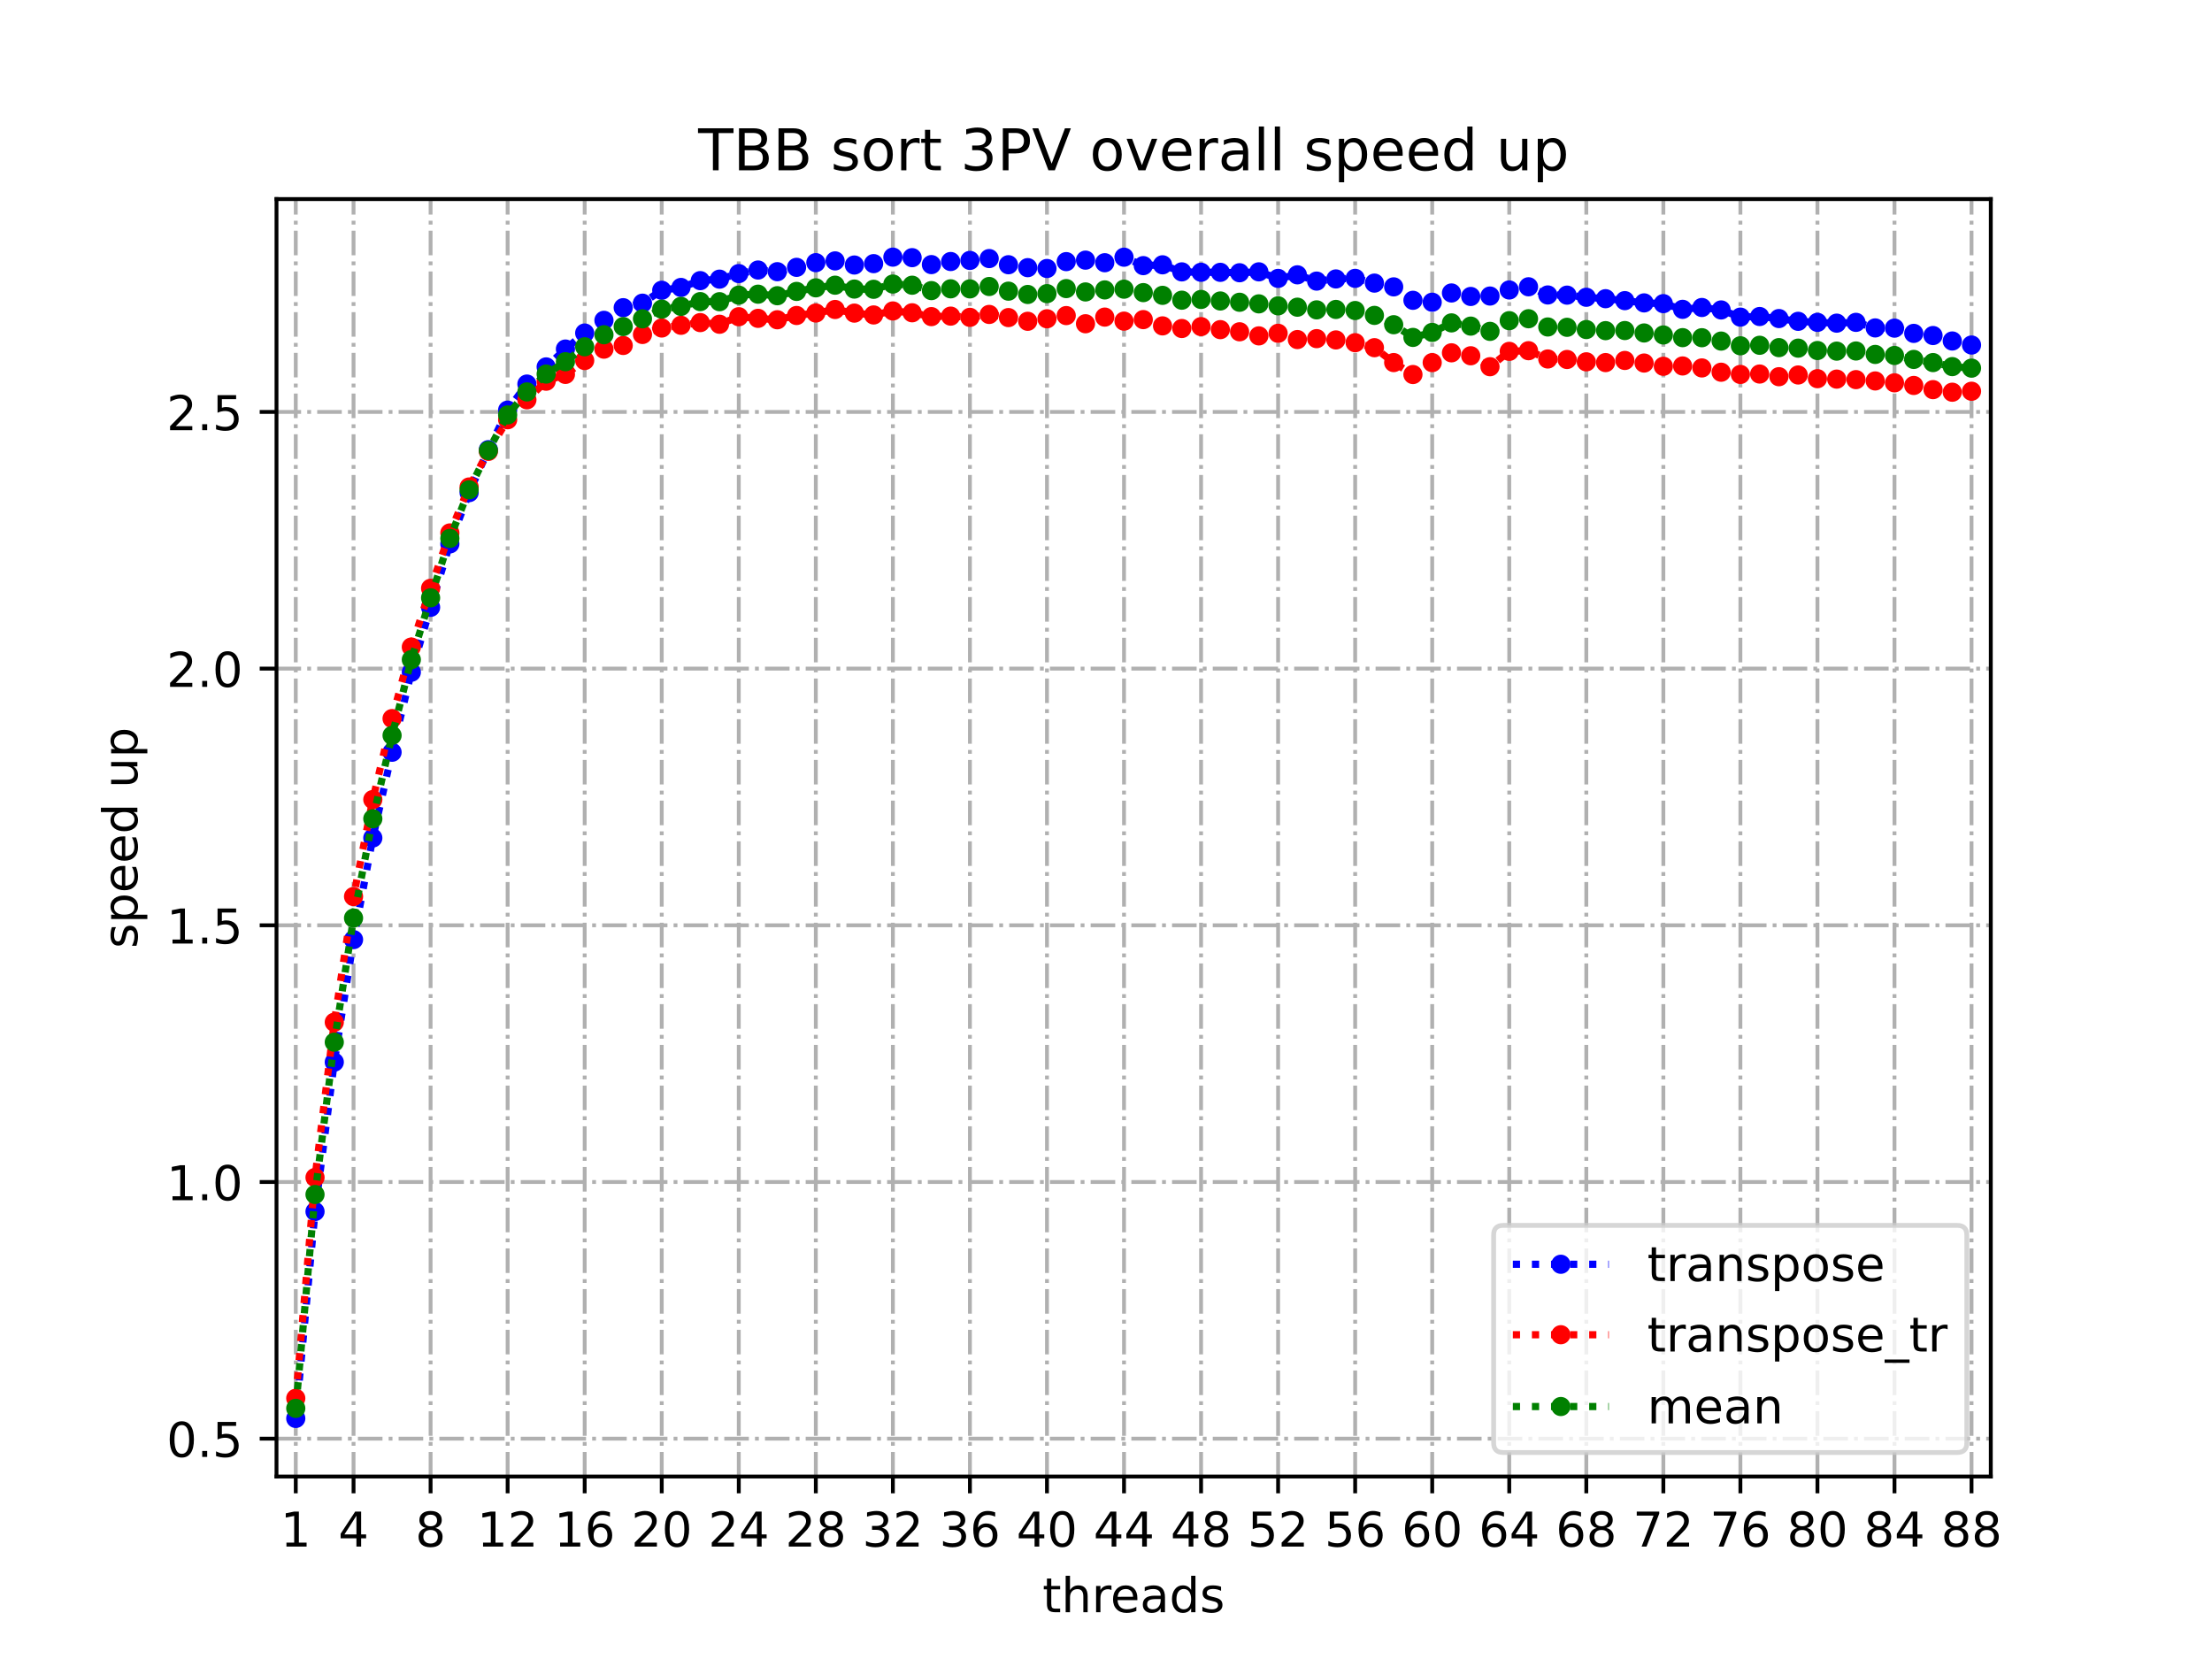 <?xml version="1.0" encoding="utf-8" standalone="no"?>
<!DOCTYPE svg PUBLIC "-//W3C//DTD SVG 1.1//EN"
  "http://www.w3.org/Graphics/SVG/1.1/DTD/svg11.dtd">
<!-- Created with matplotlib (https://matplotlib.org/) -->
<svg height="345.6pt" version="1.1" viewBox="0 0 460.8 345.6" width="460.8pt" xmlns="http://www.w3.org/2000/svg" xmlns:xlink="http://www.w3.org/1999/xlink">
 <defs>
  <style type="text/css">
*{stroke-linecap:butt;stroke-linejoin:round;}
  </style>
 </defs>
 <g id="figure_1">
  <g id="patch_1">
   <path d="M 0 345.6 
L 460.8 345.6 
L 460.8 0 
L 0 0 
z
" style="fill:#ffffff;"/>
  </g>
  <g id="axes_1">
   <g id="patch_2">
    <path d="M 57.6 307.584 
L 414.72 307.584 
L 414.72 41.472 
L 57.6 41.472 
z
" style="fill:#ffffff;"/>
   </g>
   <g id="matplotlib.axis_1">
    <g id="xtick_1">
     <g id="line2d_1">
      <path clip-path="url(#p34770c6afa)" d="M 61.613 307.584 
L 61.613 41.472 
" style="fill:none;stroke:#b0b0b0;stroke-dasharray:5.12,1.28,0.8,1.28;stroke-dashoffset:0;stroke-width:0.8;"/>
     </g>
     <g id="line2d_2">
      <defs>
       <path d="M 0 0 
L 0 3.5 
" id="m6997531181" style="stroke:#000000;stroke-width:0.8;"/>
      </defs>
      <g>
       <use style="stroke:#000000;stroke-width:0.8;" x="61.613" xlink:href="#m6997531181" y="307.584"/>
      </g>
     </g>
     <g id="text_1">
      <!-- 1 -->
      <defs>
       <path d="M 12.406 8.297 
L 28.516 8.297 
L 28.516 63.922 
L 10.984 60.406 
L 10.984 69.391 
L 28.422 72.906 
L 38.281 72.906 
L 38.281 8.297 
L 54.391 8.297 
L 54.391 0 
L 12.406 0 
z
" id="DejaVuSans-49"/>
      </defs>
      <g transform="translate(58.431 322.182)scale(0.1 -0.1)">
       <use xlink:href="#DejaVuSans-49"/>
      </g>
     </g>
    </g>
    <g id="xtick_2">
     <g id="line2d_3">
      <path clip-path="url(#p34770c6afa)" d="M 73.65 307.584 
L 73.65 41.472 
" style="fill:none;stroke:#b0b0b0;stroke-dasharray:5.12,1.28,0.8,1.28;stroke-dashoffset:0;stroke-width:0.8;"/>
     </g>
     <g id="line2d_4">
      <g>
       <use style="stroke:#000000;stroke-width:0.8;" x="73.65" xlink:href="#m6997531181" y="307.584"/>
      </g>
     </g>
     <g id="text_2">
      <!-- 4 -->
      <defs>
       <path d="M 37.797 64.312 
L 12.891 25.391 
L 37.797 25.391 
z
M 35.203 72.906 
L 47.609 72.906 
L 47.609 25.391 
L 58.016 25.391 
L 58.016 17.188 
L 47.609 17.188 
L 47.609 0 
L 37.797 0 
L 37.797 17.188 
L 4.891 17.188 
L 4.891 26.703 
z
" id="DejaVuSans-52"/>
      </defs>
      <g transform="translate(70.469 322.182)scale(0.1 -0.1)">
       <use xlink:href="#DejaVuSans-52"/>
      </g>
     </g>
    </g>
    <g id="xtick_3">
     <g id="line2d_5">
      <path clip-path="url(#p34770c6afa)" d="M 89.701 307.584 
L 89.701 41.472 
" style="fill:none;stroke:#b0b0b0;stroke-dasharray:5.12,1.28,0.8,1.28;stroke-dashoffset:0;stroke-width:0.8;"/>
     </g>
     <g id="line2d_6">
      <g>
       <use style="stroke:#000000;stroke-width:0.8;" x="89.701" xlink:href="#m6997531181" y="307.584"/>
      </g>
     </g>
     <g id="text_3">
      <!-- 8 -->
      <defs>
       <path d="M 31.781 34.625 
Q 24.75 34.625 20.719 30.859 
Q 16.703 27.094 16.703 20.516 
Q 16.703 13.922 20.719 10.156 
Q 24.75 6.391 31.781 6.391 
Q 38.812 6.391 42.859 10.172 
Q 46.922 13.969 46.922 20.516 
Q 46.922 27.094 42.891 30.859 
Q 38.875 34.625 31.781 34.625 
z
M 21.922 38.812 
Q 15.578 40.375 12.031 44.719 
Q 8.5 49.078 8.5 55.328 
Q 8.5 64.062 14.719 69.141 
Q 20.953 74.219 31.781 74.219 
Q 42.672 74.219 48.875 69.141 
Q 55.078 64.062 55.078 55.328 
Q 55.078 49.078 51.531 44.719 
Q 48 40.375 41.703 38.812 
Q 48.828 37.156 52.797 32.312 
Q 56.781 27.484 56.781 20.516 
Q 56.781 9.906 50.312 4.234 
Q 43.844 -1.422 31.781 -1.422 
Q 19.734 -1.422 13.25 4.234 
Q 6.781 9.906 6.781 20.516 
Q 6.781 27.484 10.781 32.312 
Q 14.797 37.156 21.922 38.812 
z
M 18.312 54.391 
Q 18.312 48.734 21.844 45.562 
Q 25.391 42.391 31.781 42.391 
Q 38.141 42.391 41.719 45.562 
Q 45.312 48.734 45.312 54.391 
Q 45.312 60.062 41.719 63.234 
Q 38.141 66.406 31.781 66.406 
Q 25.391 66.406 21.844 63.234 
Q 18.312 60.062 18.312 54.391 
z
" id="DejaVuSans-56"/>
      </defs>
      <g transform="translate(86.519 322.182)scale(0.1 -0.1)">
       <use xlink:href="#DejaVuSans-56"/>
      </g>
     </g>
    </g>
    <g id="xtick_4">
     <g id="line2d_7">
      <path clip-path="url(#p34770c6afa)" d="M 105.751 307.584 
L 105.751 41.472 
" style="fill:none;stroke:#b0b0b0;stroke-dasharray:5.12,1.28,0.8,1.28;stroke-dashoffset:0;stroke-width:0.8;"/>
     </g>
     <g id="line2d_8">
      <g>
       <use style="stroke:#000000;stroke-width:0.8;" x="105.751" xlink:href="#m6997531181" y="307.584"/>
      </g>
     </g>
     <g id="text_4">
      <!-- 12 -->
      <defs>
       <path d="M 19.188 8.297 
L 53.609 8.297 
L 53.609 0 
L 7.328 0 
L 7.328 8.297 
Q 12.938 14.109 22.625 23.891 
Q 32.328 33.688 34.812 36.531 
Q 39.547 41.844 41.422 45.531 
Q 43.312 49.219 43.312 52.781 
Q 43.312 58.594 39.234 62.25 
Q 35.156 65.922 28.609 65.922 
Q 23.969 65.922 18.812 64.312 
Q 13.672 62.703 7.812 59.422 
L 7.812 69.391 
Q 13.766 71.781 18.938 73 
Q 24.125 74.219 28.422 74.219 
Q 39.75 74.219 46.484 68.547 
Q 53.219 62.891 53.219 53.422 
Q 53.219 48.922 51.531 44.891 
Q 49.859 40.875 45.406 35.406 
Q 44.188 33.984 37.641 27.219 
Q 31.109 20.453 19.188 8.297 
z
" id="DejaVuSans-50"/>
      </defs>
      <g transform="translate(99.389 322.182)scale(0.1 -0.1)">
       <use xlink:href="#DejaVuSans-49"/>
       <use x="63.623" xlink:href="#DejaVuSans-50"/>
      </g>
     </g>
    </g>
    <g id="xtick_5">
     <g id="line2d_9">
      <path clip-path="url(#p34770c6afa)" d="M 121.801 307.584 
L 121.801 41.472 
" style="fill:none;stroke:#b0b0b0;stroke-dasharray:5.12,1.28,0.8,1.28;stroke-dashoffset:0;stroke-width:0.8;"/>
     </g>
     <g id="line2d_10">
      <g>
       <use style="stroke:#000000;stroke-width:0.8;" x="121.801" xlink:href="#m6997531181" y="307.584"/>
      </g>
     </g>
     <g id="text_5">
      <!-- 16 -->
      <defs>
       <path d="M 33.016 40.375 
Q 26.375 40.375 22.484 35.828 
Q 18.609 31.297 18.609 23.391 
Q 18.609 15.531 22.484 10.953 
Q 26.375 6.391 33.016 6.391 
Q 39.656 6.391 43.531 10.953 
Q 47.406 15.531 47.406 23.391 
Q 47.406 31.297 43.531 35.828 
Q 39.656 40.375 33.016 40.375 
z
M 52.594 71.297 
L 52.594 62.312 
Q 48.875 64.062 45.094 64.984 
Q 41.312 65.922 37.594 65.922 
Q 27.828 65.922 22.672 59.328 
Q 17.531 52.734 16.797 39.406 
Q 19.672 43.656 24.016 45.922 
Q 28.375 48.188 33.594 48.188 
Q 44.578 48.188 50.953 41.516 
Q 57.328 34.859 57.328 23.391 
Q 57.328 12.156 50.688 5.359 
Q 44.047 -1.422 33.016 -1.422 
Q 20.359 -1.422 13.672 8.266 
Q 6.984 17.969 6.984 36.375 
Q 6.984 53.656 15.188 63.938 
Q 23.391 74.219 37.203 74.219 
Q 40.922 74.219 44.703 73.484 
Q 48.484 72.75 52.594 71.297 
z
" id="DejaVuSans-54"/>
      </defs>
      <g transform="translate(115.439 322.182)scale(0.1 -0.1)">
       <use xlink:href="#DejaVuSans-49"/>
       <use x="63.623" xlink:href="#DejaVuSans-54"/>
      </g>
     </g>
    </g>
    <g id="xtick_6">
     <g id="line2d_11">
      <path clip-path="url(#p34770c6afa)" d="M 137.852 307.584 
L 137.852 41.472 
" style="fill:none;stroke:#b0b0b0;stroke-dasharray:5.12,1.28,0.8,1.28;stroke-dashoffset:0;stroke-width:0.8;"/>
     </g>
     <g id="line2d_12">
      <g>
       <use style="stroke:#000000;stroke-width:0.8;" x="137.852" xlink:href="#m6997531181" y="307.584"/>
      </g>
     </g>
     <g id="text_6">
      <!-- 20 -->
      <defs>
       <path d="M 31.781 66.406 
Q 24.172 66.406 20.328 58.906 
Q 16.5 51.422 16.5 36.375 
Q 16.5 21.391 20.328 13.891 
Q 24.172 6.391 31.781 6.391 
Q 39.453 6.391 43.281 13.891 
Q 47.125 21.391 47.125 36.375 
Q 47.125 51.422 43.281 58.906 
Q 39.453 66.406 31.781 66.406 
z
M 31.781 74.219 
Q 44.047 74.219 50.516 64.516 
Q 56.984 54.828 56.984 36.375 
Q 56.984 17.969 50.516 8.266 
Q 44.047 -1.422 31.781 -1.422 
Q 19.531 -1.422 13.062 8.266 
Q 6.594 17.969 6.594 36.375 
Q 6.594 54.828 13.062 64.516 
Q 19.531 74.219 31.781 74.219 
z
" id="DejaVuSans-48"/>
      </defs>
      <g transform="translate(131.489 322.182)scale(0.1 -0.1)">
       <use xlink:href="#DejaVuSans-50"/>
       <use x="63.623" xlink:href="#DejaVuSans-48"/>
      </g>
     </g>
    </g>
    <g id="xtick_7">
     <g id="line2d_13">
      <path clip-path="url(#p34770c6afa)" d="M 153.902 307.584 
L 153.902 41.472 
" style="fill:none;stroke:#b0b0b0;stroke-dasharray:5.12,1.28,0.8,1.28;stroke-dashoffset:0;stroke-width:0.8;"/>
     </g>
     <g id="line2d_14">
      <g>
       <use style="stroke:#000000;stroke-width:0.8;" x="153.902" xlink:href="#m6997531181" y="307.584"/>
      </g>
     </g>
     <g id="text_7">
      <!-- 24 -->
      <g transform="translate(147.54 322.182)scale(0.1 -0.1)">
       <use xlink:href="#DejaVuSans-50"/>
       <use x="63.623" xlink:href="#DejaVuSans-52"/>
      </g>
     </g>
    </g>
    <g id="xtick_8">
     <g id="line2d_15">
      <path clip-path="url(#p34770c6afa)" d="M 169.952 307.584 
L 169.952 41.472 
" style="fill:none;stroke:#b0b0b0;stroke-dasharray:5.12,1.28,0.8,1.28;stroke-dashoffset:0;stroke-width:0.8;"/>
     </g>
     <g id="line2d_16">
      <g>
       <use style="stroke:#000000;stroke-width:0.8;" x="169.952" xlink:href="#m6997531181" y="307.584"/>
      </g>
     </g>
     <g id="text_8">
      <!-- 28 -->
      <g transform="translate(163.59 322.182)scale(0.1 -0.1)">
       <use xlink:href="#DejaVuSans-50"/>
       <use x="63.623" xlink:href="#DejaVuSans-56"/>
      </g>
     </g>
    </g>
    <g id="xtick_9">
     <g id="line2d_17">
      <path clip-path="url(#p34770c6afa)" d="M 186.003 307.584 
L 186.003 41.472 
" style="fill:none;stroke:#b0b0b0;stroke-dasharray:5.12,1.28,0.8,1.28;stroke-dashoffset:0;stroke-width:0.8;"/>
     </g>
     <g id="line2d_18">
      <g>
       <use style="stroke:#000000;stroke-width:0.8;" x="186.003" xlink:href="#m6997531181" y="307.584"/>
      </g>
     </g>
     <g id="text_9">
      <!-- 32 -->
      <defs>
       <path d="M 40.578 39.312 
Q 47.656 37.797 51.625 33 
Q 55.609 28.219 55.609 21.188 
Q 55.609 10.406 48.188 4.484 
Q 40.766 -1.422 27.094 -1.422 
Q 22.516 -1.422 17.656 -0.516 
Q 12.797 0.391 7.625 2.203 
L 7.625 11.719 
Q 11.719 9.328 16.594 8.109 
Q 21.484 6.891 26.812 6.891 
Q 36.078 6.891 40.938 10.547 
Q 45.797 14.203 45.797 21.188 
Q 45.797 27.641 41.281 31.266 
Q 36.766 34.906 28.719 34.906 
L 20.219 34.906 
L 20.219 43.016 
L 29.109 43.016 
Q 36.375 43.016 40.234 45.922 
Q 44.094 48.828 44.094 54.297 
Q 44.094 59.906 40.109 62.906 
Q 36.141 65.922 28.719 65.922 
Q 24.656 65.922 20.016 65.031 
Q 15.375 64.156 9.812 62.312 
L 9.812 71.094 
Q 15.438 72.656 20.344 73.438 
Q 25.25 74.219 29.594 74.219 
Q 40.828 74.219 47.359 69.109 
Q 53.906 64.016 53.906 55.328 
Q 53.906 49.266 50.438 45.094 
Q 46.969 40.922 40.578 39.312 
z
" id="DejaVuSans-51"/>
      </defs>
      <g transform="translate(179.64 322.182)scale(0.1 -0.1)">
       <use xlink:href="#DejaVuSans-51"/>
       <use x="63.623" xlink:href="#DejaVuSans-50"/>
      </g>
     </g>
    </g>
    <g id="xtick_10">
     <g id="line2d_19">
      <path clip-path="url(#p34770c6afa)" d="M 202.053 307.584 
L 202.053 41.472 
" style="fill:none;stroke:#b0b0b0;stroke-dasharray:5.12,1.28,0.8,1.28;stroke-dashoffset:0;stroke-width:0.8;"/>
     </g>
     <g id="line2d_20">
      <g>
       <use style="stroke:#000000;stroke-width:0.8;" x="202.053" xlink:href="#m6997531181" y="307.584"/>
      </g>
     </g>
     <g id="text_10">
      <!-- 36 -->
      <g transform="translate(195.691 322.182)scale(0.1 -0.1)">
       <use xlink:href="#DejaVuSans-51"/>
       <use x="63.623" xlink:href="#DejaVuSans-54"/>
      </g>
     </g>
    </g>
    <g id="xtick_11">
     <g id="line2d_21">
      <path clip-path="url(#p34770c6afa)" d="M 218.103 307.584 
L 218.103 41.472 
" style="fill:none;stroke:#b0b0b0;stroke-dasharray:5.12,1.28,0.8,1.28;stroke-dashoffset:0;stroke-width:0.8;"/>
     </g>
     <g id="line2d_22">
      <g>
       <use style="stroke:#000000;stroke-width:0.8;" x="218.103" xlink:href="#m6997531181" y="307.584"/>
      </g>
     </g>
     <g id="text_11">
      <!-- 40 -->
      <g transform="translate(211.741 322.182)scale(0.1 -0.1)">
       <use xlink:href="#DejaVuSans-52"/>
       <use x="63.623" xlink:href="#DejaVuSans-48"/>
      </g>
     </g>
    </g>
    <g id="xtick_12">
     <g id="line2d_23">
      <path clip-path="url(#p34770c6afa)" d="M 234.154 307.584 
L 234.154 41.472 
" style="fill:none;stroke:#b0b0b0;stroke-dasharray:5.12,1.28,0.8,1.28;stroke-dashoffset:0;stroke-width:0.8;"/>
     </g>
     <g id="line2d_24">
      <g>
       <use style="stroke:#000000;stroke-width:0.8;" x="234.154" xlink:href="#m6997531181" y="307.584"/>
      </g>
     </g>
     <g id="text_12">
      <!-- 44 -->
      <g transform="translate(227.791 322.182)scale(0.1 -0.1)">
       <use xlink:href="#DejaVuSans-52"/>
       <use x="63.623" xlink:href="#DejaVuSans-52"/>
      </g>
     </g>
    </g>
    <g id="xtick_13">
     <g id="line2d_25">
      <path clip-path="url(#p34770c6afa)" d="M 250.204 307.584 
L 250.204 41.472 
" style="fill:none;stroke:#b0b0b0;stroke-dasharray:5.12,1.28,0.8,1.28;stroke-dashoffset:0;stroke-width:0.8;"/>
     </g>
     <g id="line2d_26">
      <g>
       <use style="stroke:#000000;stroke-width:0.8;" x="250.204" xlink:href="#m6997531181" y="307.584"/>
      </g>
     </g>
     <g id="text_13">
      <!-- 48 -->
      <g transform="translate(243.842 322.182)scale(0.1 -0.1)">
       <use xlink:href="#DejaVuSans-52"/>
       <use x="63.623" xlink:href="#DejaVuSans-56"/>
      </g>
     </g>
    </g>
    <g id="xtick_14">
     <g id="line2d_27">
      <path clip-path="url(#p34770c6afa)" d="M 266.254 307.584 
L 266.254 41.472 
" style="fill:none;stroke:#b0b0b0;stroke-dasharray:5.12,1.28,0.8,1.28;stroke-dashoffset:0;stroke-width:0.8;"/>
     </g>
     <g id="line2d_28">
      <g>
       <use style="stroke:#000000;stroke-width:0.8;" x="266.254" xlink:href="#m6997531181" y="307.584"/>
      </g>
     </g>
     <g id="text_14">
      <!-- 52 -->
      <defs>
       <path d="M 10.797 72.906 
L 49.516 72.906 
L 49.516 64.594 
L 19.828 64.594 
L 19.828 46.734 
Q 21.969 47.469 24.109 47.828 
Q 26.266 48.188 28.422 48.188 
Q 40.625 48.188 47.75 41.5 
Q 54.891 34.812 54.891 23.391 
Q 54.891 11.625 47.562 5.094 
Q 40.234 -1.422 26.906 -1.422 
Q 22.312 -1.422 17.547 -0.641 
Q 12.797 0.141 7.719 1.703 
L 7.719 11.625 
Q 12.109 9.234 16.797 8.062 
Q 21.484 6.891 26.703 6.891 
Q 35.156 6.891 40.078 11.328 
Q 45.016 15.766 45.016 23.391 
Q 45.016 31 40.078 35.438 
Q 35.156 39.891 26.703 39.891 
Q 22.75 39.891 18.812 39.016 
Q 14.891 38.141 10.797 36.281 
z
" id="DejaVuSans-53"/>
      </defs>
      <g transform="translate(259.892 322.182)scale(0.1 -0.1)">
       <use xlink:href="#DejaVuSans-53"/>
       <use x="63.623" xlink:href="#DejaVuSans-50"/>
      </g>
     </g>
    </g>
    <g id="xtick_15">
     <g id="line2d_29">
      <path clip-path="url(#p34770c6afa)" d="M 282.305 307.584 
L 282.305 41.472 
" style="fill:none;stroke:#b0b0b0;stroke-dasharray:5.12,1.28,0.8,1.28;stroke-dashoffset:0;stroke-width:0.8;"/>
     </g>
     <g id="line2d_30">
      <g>
       <use style="stroke:#000000;stroke-width:0.8;" x="282.305" xlink:href="#m6997531181" y="307.584"/>
      </g>
     </g>
     <g id="text_15">
      <!-- 56 -->
      <g transform="translate(275.942 322.182)scale(0.1 -0.1)">
       <use xlink:href="#DejaVuSans-53"/>
       <use x="63.623" xlink:href="#DejaVuSans-54"/>
      </g>
     </g>
    </g>
    <g id="xtick_16">
     <g id="line2d_31">
      <path clip-path="url(#p34770c6afa)" d="M 298.355 307.584 
L 298.355 41.472 
" style="fill:none;stroke:#b0b0b0;stroke-dasharray:5.12,1.28,0.8,1.28;stroke-dashoffset:0;stroke-width:0.8;"/>
     </g>
     <g id="line2d_32">
      <g>
       <use style="stroke:#000000;stroke-width:0.8;" x="298.355" xlink:href="#m6997531181" y="307.584"/>
      </g>
     </g>
     <g id="text_16">
      <!-- 60 -->
      <g transform="translate(291.993 322.182)scale(0.1 -0.1)">
       <use xlink:href="#DejaVuSans-54"/>
       <use x="63.623" xlink:href="#DejaVuSans-48"/>
      </g>
     </g>
    </g>
    <g id="xtick_17">
     <g id="line2d_33">
      <path clip-path="url(#p34770c6afa)" d="M 314.405 307.584 
L 314.405 41.472 
" style="fill:none;stroke:#b0b0b0;stroke-dasharray:5.12,1.28,0.8,1.28;stroke-dashoffset:0;stroke-width:0.8;"/>
     </g>
     <g id="line2d_34">
      <g>
       <use style="stroke:#000000;stroke-width:0.8;" x="314.405" xlink:href="#m6997531181" y="307.584"/>
      </g>
     </g>
     <g id="text_17">
      <!-- 64 -->
      <g transform="translate(308.043 322.182)scale(0.1 -0.1)">
       <use xlink:href="#DejaVuSans-54"/>
       <use x="63.623" xlink:href="#DejaVuSans-52"/>
      </g>
     </g>
    </g>
    <g id="xtick_18">
     <g id="line2d_35">
      <path clip-path="url(#p34770c6afa)" d="M 330.456 307.584 
L 330.456 41.472 
" style="fill:none;stroke:#b0b0b0;stroke-dasharray:5.12,1.28,0.8,1.28;stroke-dashoffset:0;stroke-width:0.8;"/>
     </g>
     <g id="line2d_36">
      <g>
       <use style="stroke:#000000;stroke-width:0.8;" x="330.456" xlink:href="#m6997531181" y="307.584"/>
      </g>
     </g>
     <g id="text_18">
      <!-- 68 -->
      <g transform="translate(324.093 322.182)scale(0.1 -0.1)">
       <use xlink:href="#DejaVuSans-54"/>
       <use x="63.623" xlink:href="#DejaVuSans-56"/>
      </g>
     </g>
    </g>
    <g id="xtick_19">
     <g id="line2d_37">
      <path clip-path="url(#p34770c6afa)" d="M 346.506 307.584 
L 346.506 41.472 
" style="fill:none;stroke:#b0b0b0;stroke-dasharray:5.12,1.28,0.8,1.28;stroke-dashoffset:0;stroke-width:0.8;"/>
     </g>
     <g id="line2d_38">
      <g>
       <use style="stroke:#000000;stroke-width:0.8;" x="346.506" xlink:href="#m6997531181" y="307.584"/>
      </g>
     </g>
     <g id="text_19">
      <!-- 72 -->
      <defs>
       <path d="M 8.203 72.906 
L 55.078 72.906 
L 55.078 68.703 
L 28.609 0 
L 18.312 0 
L 43.219 64.594 
L 8.203 64.594 
z
" id="DejaVuSans-55"/>
      </defs>
      <g transform="translate(340.144 322.182)scale(0.1 -0.1)">
       <use xlink:href="#DejaVuSans-55"/>
       <use x="63.623" xlink:href="#DejaVuSans-50"/>
      </g>
     </g>
    </g>
    <g id="xtick_20">
     <g id="line2d_39">
      <path clip-path="url(#p34770c6afa)" d="M 362.556 307.584 
L 362.556 41.472 
" style="fill:none;stroke:#b0b0b0;stroke-dasharray:5.12,1.28,0.8,1.28;stroke-dashoffset:0;stroke-width:0.8;"/>
     </g>
     <g id="line2d_40">
      <g>
       <use style="stroke:#000000;stroke-width:0.8;" x="362.556" xlink:href="#m6997531181" y="307.584"/>
      </g>
     </g>
     <g id="text_20">
      <!-- 76 -->
      <g transform="translate(356.194 322.182)scale(0.1 -0.1)">
       <use xlink:href="#DejaVuSans-55"/>
       <use x="63.623" xlink:href="#DejaVuSans-54"/>
      </g>
     </g>
    </g>
    <g id="xtick_21">
     <g id="line2d_41">
      <path clip-path="url(#p34770c6afa)" d="M 378.607 307.584 
L 378.607 41.472 
" style="fill:none;stroke:#b0b0b0;stroke-dasharray:5.12,1.28,0.8,1.28;stroke-dashoffset:0;stroke-width:0.8;"/>
     </g>
     <g id="line2d_42">
      <g>
       <use style="stroke:#000000;stroke-width:0.8;" x="378.607" xlink:href="#m6997531181" y="307.584"/>
      </g>
     </g>
     <g id="text_21">
      <!-- 80 -->
      <g transform="translate(372.244 322.182)scale(0.1 -0.1)">
       <use xlink:href="#DejaVuSans-56"/>
       <use x="63.623" xlink:href="#DejaVuSans-48"/>
      </g>
     </g>
    </g>
    <g id="xtick_22">
     <g id="line2d_43">
      <path clip-path="url(#p34770c6afa)" d="M 394.657 307.584 
L 394.657 41.472 
" style="fill:none;stroke:#b0b0b0;stroke-dasharray:5.12,1.28,0.8,1.28;stroke-dashoffset:0;stroke-width:0.8;"/>
     </g>
     <g id="line2d_44">
      <g>
       <use style="stroke:#000000;stroke-width:0.8;" x="394.657" xlink:href="#m6997531181" y="307.584"/>
      </g>
     </g>
     <g id="text_22">
      <!-- 84 -->
      <g transform="translate(388.295 322.182)scale(0.1 -0.1)">
       <use xlink:href="#DejaVuSans-56"/>
       <use x="63.623" xlink:href="#DejaVuSans-52"/>
      </g>
     </g>
    </g>
    <g id="xtick_23">
     <g id="line2d_45">
      <path clip-path="url(#p34770c6afa)" d="M 410.707 307.584 
L 410.707 41.472 
" style="fill:none;stroke:#b0b0b0;stroke-dasharray:5.12,1.28,0.8,1.28;stroke-dashoffset:0;stroke-width:0.8;"/>
     </g>
     <g id="line2d_46">
      <g>
       <use style="stroke:#000000;stroke-width:0.8;" x="410.707" xlink:href="#m6997531181" y="307.584"/>
      </g>
     </g>
     <g id="text_23">
      <!-- 88 -->
      <g transform="translate(404.345 322.182)scale(0.1 -0.1)">
       <use xlink:href="#DejaVuSans-56"/>
       <use x="63.623" xlink:href="#DejaVuSans-56"/>
      </g>
     </g>
    </g>
    <g id="text_24">
     <!-- threads -->
     <defs>
      <path d="M 18.312 70.219 
L 18.312 54.688 
L 36.812 54.688 
L 36.812 47.703 
L 18.312 47.703 
L 18.312 18.016 
Q 18.312 11.328 20.141 9.422 
Q 21.969 7.516 27.594 7.516 
L 36.812 7.516 
L 36.812 0 
L 27.594 0 
Q 17.188 0 13.234 3.875 
Q 9.281 7.766 9.281 18.016 
L 9.281 47.703 
L 2.688 47.703 
L 2.688 54.688 
L 9.281 54.688 
L 9.281 70.219 
z
" id="DejaVuSans-116"/>
      <path d="M 54.891 33.016 
L 54.891 0 
L 45.906 0 
L 45.906 32.719 
Q 45.906 40.484 42.875 44.328 
Q 39.844 48.188 33.797 48.188 
Q 26.516 48.188 22.312 43.547 
Q 18.109 38.922 18.109 30.906 
L 18.109 0 
L 9.078 0 
L 9.078 75.984 
L 18.109 75.984 
L 18.109 46.188 
Q 21.344 51.125 25.703 53.562 
Q 30.078 56 35.797 56 
Q 45.219 56 50.047 50.172 
Q 54.891 44.344 54.891 33.016 
z
" id="DejaVuSans-104"/>
      <path d="M 41.109 46.297 
Q 39.594 47.172 37.812 47.578 
Q 36.031 48 33.891 48 
Q 26.266 48 22.188 43.047 
Q 18.109 38.094 18.109 28.812 
L 18.109 0 
L 9.078 0 
L 9.078 54.688 
L 18.109 54.688 
L 18.109 46.188 
Q 20.953 51.172 25.484 53.578 
Q 30.031 56 36.531 56 
Q 37.453 56 38.578 55.875 
Q 39.703 55.766 41.062 55.516 
z
" id="DejaVuSans-114"/>
      <path d="M 56.203 29.594 
L 56.203 25.203 
L 14.891 25.203 
Q 15.484 15.922 20.484 11.062 
Q 25.484 6.203 34.422 6.203 
Q 39.594 6.203 44.453 7.469 
Q 49.312 8.734 54.109 11.281 
L 54.109 2.781 
Q 49.266 0.734 44.188 -0.344 
Q 39.109 -1.422 33.891 -1.422 
Q 20.797 -1.422 13.156 6.188 
Q 5.516 13.812 5.516 26.812 
Q 5.516 40.234 12.766 48.109 
Q 20.016 56 32.328 56 
Q 43.359 56 49.781 48.891 
Q 56.203 41.797 56.203 29.594 
z
M 47.219 32.234 
Q 47.125 39.594 43.094 43.984 
Q 39.062 48.391 32.422 48.391 
Q 24.906 48.391 20.391 44.141 
Q 15.875 39.891 15.188 32.172 
z
" id="DejaVuSans-101"/>
      <path d="M 34.281 27.484 
Q 23.391 27.484 19.188 25 
Q 14.984 22.516 14.984 16.5 
Q 14.984 11.719 18.141 8.906 
Q 21.297 6.109 26.703 6.109 
Q 34.188 6.109 38.703 11.406 
Q 43.219 16.703 43.219 25.484 
L 43.219 27.484 
z
M 52.203 31.203 
L 52.203 0 
L 43.219 0 
L 43.219 8.297 
Q 40.141 3.328 35.547 0.953 
Q 30.953 -1.422 24.312 -1.422 
Q 15.922 -1.422 10.953 3.297 
Q 6 8.016 6 15.922 
Q 6 25.141 12.172 29.828 
Q 18.359 34.516 30.609 34.516 
L 43.219 34.516 
L 43.219 35.406 
Q 43.219 41.609 39.141 45 
Q 35.062 48.391 27.688 48.391 
Q 23 48.391 18.547 47.266 
Q 14.109 46.141 10.016 43.891 
L 10.016 52.203 
Q 14.938 54.109 19.578 55.047 
Q 24.219 56 28.609 56 
Q 40.484 56 46.344 49.844 
Q 52.203 43.703 52.203 31.203 
z
" id="DejaVuSans-97"/>
      <path d="M 45.406 46.391 
L 45.406 75.984 
L 54.391 75.984 
L 54.391 0 
L 45.406 0 
L 45.406 8.203 
Q 42.578 3.328 38.25 0.953 
Q 33.938 -1.422 27.875 -1.422 
Q 17.969 -1.422 11.734 6.484 
Q 5.516 14.406 5.516 27.297 
Q 5.516 40.188 11.734 48.094 
Q 17.969 56 27.875 56 
Q 33.938 56 38.25 53.625 
Q 42.578 51.266 45.406 46.391 
z
M 14.797 27.297 
Q 14.797 17.391 18.875 11.75 
Q 22.953 6.109 30.078 6.109 
Q 37.203 6.109 41.297 11.75 
Q 45.406 17.391 45.406 27.297 
Q 45.406 37.203 41.297 42.844 
Q 37.203 48.484 30.078 48.484 
Q 22.953 48.484 18.875 42.844 
Q 14.797 37.203 14.797 27.297 
z
" id="DejaVuSans-100"/>
      <path d="M 44.281 53.078 
L 44.281 44.578 
Q 40.484 46.531 36.375 47.5 
Q 32.281 48.484 27.875 48.484 
Q 21.188 48.484 17.844 46.438 
Q 14.5 44.391 14.5 40.281 
Q 14.5 37.156 16.891 35.375 
Q 19.281 33.594 26.516 31.984 
L 29.594 31.297 
Q 39.156 29.25 43.188 25.516 
Q 47.219 21.781 47.219 15.094 
Q 47.219 7.469 41.188 3.016 
Q 35.156 -1.422 24.609 -1.422 
Q 20.219 -1.422 15.453 -0.562 
Q 10.688 0.297 5.422 2 
L 5.422 11.281 
Q 10.406 8.688 15.234 7.391 
Q 20.062 6.109 24.812 6.109 
Q 31.156 6.109 34.562 8.281 
Q 37.984 10.453 37.984 14.406 
Q 37.984 18.062 35.516 20.016 
Q 33.062 21.969 24.703 23.781 
L 21.578 24.516 
Q 13.234 26.266 9.516 29.906 
Q 5.812 33.547 5.812 39.891 
Q 5.812 47.609 11.281 51.797 
Q 16.75 56 26.812 56 
Q 31.781 56 36.172 55.266 
Q 40.578 54.547 44.281 53.078 
z
" id="DejaVuSans-115"/>
     </defs>
     <g transform="translate(217.169 335.861)scale(0.1 -0.1)">
      <use xlink:href="#DejaVuSans-116"/>
      <use x="39.209" xlink:href="#DejaVuSans-104"/>
      <use x="102.588" xlink:href="#DejaVuSans-114"/>
      <use x="141.451" xlink:href="#DejaVuSans-101"/>
      <use x="202.975" xlink:href="#DejaVuSans-97"/>
      <use x="264.254" xlink:href="#DejaVuSans-100"/>
      <use x="327.73" xlink:href="#DejaVuSans-115"/>
     </g>
    </g>
   </g>
   <g id="matplotlib.axis_2">
    <g id="ytick_1">
     <g id="line2d_47">
      <path clip-path="url(#p34770c6afa)" d="M 57.6 299.701 
L 414.72 299.701 
" style="fill:none;stroke:#b0b0b0;stroke-dasharray:5.12,1.28,0.8,1.28;stroke-dashoffset:0;stroke-width:0.8;"/>
     </g>
     <g id="line2d_48">
      <defs>
       <path d="M 0 0 
L -3.5 0 
" id="m15a5f6ebc3" style="stroke:#000000;stroke-width:0.8;"/>
      </defs>
      <g>
       <use style="stroke:#000000;stroke-width:0.8;" x="57.6" xlink:href="#m15a5f6ebc3" y="299.701"/>
      </g>
     </g>
     <g id="text_25">
      <!-- 0.5 -->
      <defs>
       <path d="M 10.688 12.406 
L 21 12.406 
L 21 0 
L 10.688 0 
z
" id="DejaVuSans-46"/>
      </defs>
      <g transform="translate(34.697 303.5)scale(0.1 -0.1)">
       <use xlink:href="#DejaVuSans-48"/>
       <use x="63.623" xlink:href="#DejaVuSans-46"/>
       <use x="95.41" xlink:href="#DejaVuSans-53"/>
      </g>
     </g>
    </g>
    <g id="ytick_2">
     <g id="line2d_49">
      <path clip-path="url(#p34770c6afa)" d="M 57.6 246.229 
L 414.72 246.229 
" style="fill:none;stroke:#b0b0b0;stroke-dasharray:5.12,1.28,0.8,1.28;stroke-dashoffset:0;stroke-width:0.8;"/>
     </g>
     <g id="line2d_50">
      <g>
       <use style="stroke:#000000;stroke-width:0.8;" x="57.6" xlink:href="#m15a5f6ebc3" y="246.229"/>
      </g>
     </g>
     <g id="text_26">
      <!-- 1.0 -->
      <g transform="translate(34.697 250.028)scale(0.1 -0.1)">
       <use xlink:href="#DejaVuSans-49"/>
       <use x="63.623" xlink:href="#DejaVuSans-46"/>
       <use x="95.41" xlink:href="#DejaVuSans-48"/>
      </g>
     </g>
    </g>
    <g id="ytick_3">
     <g id="line2d_51">
      <path clip-path="url(#p34770c6afa)" d="M 57.6 192.757 
L 414.72 192.757 
" style="fill:none;stroke:#b0b0b0;stroke-dasharray:5.12,1.28,0.8,1.28;stroke-dashoffset:0;stroke-width:0.8;"/>
     </g>
     <g id="line2d_52">
      <g>
       <use style="stroke:#000000;stroke-width:0.8;" x="57.6" xlink:href="#m15a5f6ebc3" y="192.757"/>
      </g>
     </g>
     <g id="text_27">
      <!-- 1.5 -->
      <g transform="translate(34.697 196.556)scale(0.1 -0.1)">
       <use xlink:href="#DejaVuSans-49"/>
       <use x="63.623" xlink:href="#DejaVuSans-46"/>
       <use x="95.41" xlink:href="#DejaVuSans-53"/>
      </g>
     </g>
    </g>
    <g id="ytick_4">
     <g id="line2d_53">
      <path clip-path="url(#p34770c6afa)" d="M 57.6 139.285 
L 414.72 139.285 
" style="fill:none;stroke:#b0b0b0;stroke-dasharray:5.12,1.28,0.8,1.28;stroke-dashoffset:0;stroke-width:0.8;"/>
     </g>
     <g id="line2d_54">
      <g>
       <use style="stroke:#000000;stroke-width:0.8;" x="57.6" xlink:href="#m15a5f6ebc3" y="139.285"/>
      </g>
     </g>
     <g id="text_28">
      <!-- 2.0 -->
      <g transform="translate(34.697 143.084)scale(0.1 -0.1)">
       <use xlink:href="#DejaVuSans-50"/>
       <use x="63.623" xlink:href="#DejaVuSans-46"/>
       <use x="95.41" xlink:href="#DejaVuSans-48"/>
      </g>
     </g>
    </g>
    <g id="ytick_5">
     <g id="line2d_55">
      <path clip-path="url(#p34770c6afa)" d="M 57.6 85.813 
L 414.72 85.813 
" style="fill:none;stroke:#b0b0b0;stroke-dasharray:5.12,1.28,0.8,1.28;stroke-dashoffset:0;stroke-width:0.8;"/>
     </g>
     <g id="line2d_56">
      <g>
       <use style="stroke:#000000;stroke-width:0.8;" x="57.6" xlink:href="#m15a5f6ebc3" y="85.813"/>
      </g>
     </g>
     <g id="text_29">
      <!-- 2.5 -->
      <g transform="translate(34.697 89.612)scale(0.1 -0.1)">
       <use xlink:href="#DejaVuSans-50"/>
       <use x="63.623" xlink:href="#DejaVuSans-46"/>
       <use x="95.41" xlink:href="#DejaVuSans-53"/>
      </g>
     </g>
    </g>
    <g id="text_30">
     <!-- speed up -->
     <defs>
      <path d="M 18.109 8.203 
L 18.109 -20.797 
L 9.078 -20.797 
L 9.078 54.688 
L 18.109 54.688 
L 18.109 46.391 
Q 20.953 51.266 25.266 53.625 
Q 29.594 56 35.594 56 
Q 45.562 56 51.781 48.094 
Q 58.016 40.188 58.016 27.297 
Q 58.016 14.406 51.781 6.484 
Q 45.562 -1.422 35.594 -1.422 
Q 29.594 -1.422 25.266 0.953 
Q 20.953 3.328 18.109 8.203 
z
M 48.688 27.297 
Q 48.688 37.203 44.609 42.844 
Q 40.531 48.484 33.406 48.484 
Q 26.266 48.484 22.188 42.844 
Q 18.109 37.203 18.109 27.297 
Q 18.109 17.391 22.188 11.75 
Q 26.266 6.109 33.406 6.109 
Q 40.531 6.109 44.609 11.75 
Q 48.688 17.391 48.688 27.297 
z
" id="DejaVuSans-112"/>
      <path id="DejaVuSans-32"/>
      <path d="M 8.5 21.578 
L 8.5 54.688 
L 17.484 54.688 
L 17.484 21.922 
Q 17.484 14.156 20.5 10.266 
Q 23.531 6.391 29.594 6.391 
Q 36.859 6.391 41.078 11.031 
Q 45.312 15.672 45.312 23.688 
L 45.312 54.688 
L 54.297 54.688 
L 54.297 0 
L 45.312 0 
L 45.312 8.406 
Q 42.047 3.422 37.719 1 
Q 33.406 -1.422 27.688 -1.422 
Q 18.266 -1.422 13.375 4.438 
Q 8.5 10.297 8.5 21.578 
z
M 31.109 56 
z
" id="DejaVuSans-117"/>
     </defs>
     <g transform="translate(28.617 197.566)rotate(-90)scale(0.1 -0.1)">
      <use xlink:href="#DejaVuSans-115"/>
      <use x="52.1" xlink:href="#DejaVuSans-112"/>
      <use x="115.576" xlink:href="#DejaVuSans-101"/>
      <use x="177.1" xlink:href="#DejaVuSans-101"/>
      <use x="238.623" xlink:href="#DejaVuSans-100"/>
      <use x="302.1" xlink:href="#DejaVuSans-32"/>
      <use x="333.887" xlink:href="#DejaVuSans-117"/>
      <use x="397.266" xlink:href="#DejaVuSans-112"/>
     </g>
    </g>
   </g>
   <g id="line2d_57">
    <path clip-path="url(#p34770c6afa)" d="M 61.613 295.488 
L 65.625 252.385 
L 69.638 221.262 
L 73.65 195.741 
L 77.663 174.563 
L 81.676 156.707 
L 85.688 140.038 
L 89.701 126.518 
L 93.713 113.303 
L 97.726 102.623 
L 101.738 93.674 
L 105.751 85.438 
L 109.764 80.008 
L 113.776 76.434 
L 117.789 72.713 
L 121.801 69.378 
L 125.814 66.733 
L 129.827 64.096 
L 133.839 63.158 
L 137.852 60.471 
L 141.864 59.881 
L 145.877 58.46 
L 149.889 58.152 
L 153.902 56.992 
L 157.915 56.251 
L 161.927 56.597 
L 165.94 55.693 
L 169.952 54.715 
L 173.965 54.351 
L 177.978 55.207 
L 181.99 54.92 
L 186.003 53.568 
L 190.015 53.674 
L 194.028 55.121 
L 198.04 54.479 
L 202.053 54.25 
L 206.066 53.863 
L 210.078 55.148 
L 214.091 55.758 
L 218.103 55.931 
L 222.116 54.5 
L 226.129 54.192 
L 230.141 54.729 
L 234.154 53.58 
L 238.166 55.334 
L 242.179 55.165 
L 246.191 56.637 
L 250.204 56.721 
L 254.217 56.733 
L 258.229 56.818 
L 262.242 56.631 
L 266.254 57.996 
L 270.267 57.252 
L 274.28 58.558 
L 278.292 58.109 
L 282.305 57.987 
L 286.317 58.976 
L 290.33 59.76 
L 294.342 62.559 
L 298.355 62.96 
L 302.368 61.031 
L 306.38 61.759 
L 310.393 61.67 
L 314.405 60.408 
L 318.418 59.741 
L 322.431 61.446 
L 326.443 61.483 
L 330.456 61.928 
L 334.468 62.225 
L 338.481 62.628 
L 342.493 63.099 
L 346.506 63.253 
L 350.519 64.439 
L 354.531 64.056 
L 358.544 64.567 
L 362.556 66.062 
L 366.569 65.937 
L 370.582 66.359 
L 374.594 66.937 
L 378.607 67.154 
L 382.619 67.318 
L 386.632 67.153 
L 390.644 68.312 
L 394.657 68.358 
L 398.67 69.45 
L 402.682 69.897 
L 406.695 71.035 
L 410.707 71.875 
" style="fill:none;stroke:#0000ff;stroke-dasharray:1.5,2.475;stroke-dashoffset:0;stroke-width:1.5;"/>
    <defs>
     <path d="M 0 1.5 
C 0.398 1.5 0.779 1.342 1.061 1.061 
C 1.342 0.779 1.5 0.398 1.5 0 
C 1.5 -0.398 1.342 -0.779 1.061 -1.061 
C 0.779 -1.342 0.398 -1.5 0 -1.5 
C -0.398 -1.5 -0.779 -1.342 -1.061 -1.061 
C -1.342 -0.779 -1.5 -0.398 -1.5 0 
C -1.5 0.398 -1.342 0.779 -1.061 1.061 
C -0.779 1.342 -0.398 1.5 0 1.5 
z
" id="m9c7986c7f4" style="stroke:#0000ff;"/>
    </defs>
    <g clip-path="url(#p34770c6afa)">
     <use style="fill:#0000ff;stroke:#0000ff;" x="61.613" xlink:href="#m9c7986c7f4" y="295.488"/>
     <use style="fill:#0000ff;stroke:#0000ff;" x="65.625" xlink:href="#m9c7986c7f4" y="252.385"/>
     <use style="fill:#0000ff;stroke:#0000ff;" x="69.638" xlink:href="#m9c7986c7f4" y="221.262"/>
     <use style="fill:#0000ff;stroke:#0000ff;" x="73.65" xlink:href="#m9c7986c7f4" y="195.741"/>
     <use style="fill:#0000ff;stroke:#0000ff;" x="77.663" xlink:href="#m9c7986c7f4" y="174.563"/>
     <use style="fill:#0000ff;stroke:#0000ff;" x="81.676" xlink:href="#m9c7986c7f4" y="156.707"/>
     <use style="fill:#0000ff;stroke:#0000ff;" x="85.688" xlink:href="#m9c7986c7f4" y="140.038"/>
     <use style="fill:#0000ff;stroke:#0000ff;" x="89.701" xlink:href="#m9c7986c7f4" y="126.518"/>
     <use style="fill:#0000ff;stroke:#0000ff;" x="93.713" xlink:href="#m9c7986c7f4" y="113.303"/>
     <use style="fill:#0000ff;stroke:#0000ff;" x="97.726" xlink:href="#m9c7986c7f4" y="102.623"/>
     <use style="fill:#0000ff;stroke:#0000ff;" x="101.738" xlink:href="#m9c7986c7f4" y="93.674"/>
     <use style="fill:#0000ff;stroke:#0000ff;" x="105.751" xlink:href="#m9c7986c7f4" y="85.438"/>
     <use style="fill:#0000ff;stroke:#0000ff;" x="109.764" xlink:href="#m9c7986c7f4" y="80.008"/>
     <use style="fill:#0000ff;stroke:#0000ff;" x="113.776" xlink:href="#m9c7986c7f4" y="76.434"/>
     <use style="fill:#0000ff;stroke:#0000ff;" x="117.789" xlink:href="#m9c7986c7f4" y="72.713"/>
     <use style="fill:#0000ff;stroke:#0000ff;" x="121.801" xlink:href="#m9c7986c7f4" y="69.378"/>
     <use style="fill:#0000ff;stroke:#0000ff;" x="125.814" xlink:href="#m9c7986c7f4" y="66.733"/>
     <use style="fill:#0000ff;stroke:#0000ff;" x="129.827" xlink:href="#m9c7986c7f4" y="64.096"/>
     <use style="fill:#0000ff;stroke:#0000ff;" x="133.839" xlink:href="#m9c7986c7f4" y="63.158"/>
     <use style="fill:#0000ff;stroke:#0000ff;" x="137.852" xlink:href="#m9c7986c7f4" y="60.471"/>
     <use style="fill:#0000ff;stroke:#0000ff;" x="141.864" xlink:href="#m9c7986c7f4" y="59.881"/>
     <use style="fill:#0000ff;stroke:#0000ff;" x="145.877" xlink:href="#m9c7986c7f4" y="58.46"/>
     <use style="fill:#0000ff;stroke:#0000ff;" x="149.889" xlink:href="#m9c7986c7f4" y="58.152"/>
     <use style="fill:#0000ff;stroke:#0000ff;" x="153.902" xlink:href="#m9c7986c7f4" y="56.992"/>
     <use style="fill:#0000ff;stroke:#0000ff;" x="157.915" xlink:href="#m9c7986c7f4" y="56.251"/>
     <use style="fill:#0000ff;stroke:#0000ff;" x="161.927" xlink:href="#m9c7986c7f4" y="56.597"/>
     <use style="fill:#0000ff;stroke:#0000ff;" x="165.94" xlink:href="#m9c7986c7f4" y="55.693"/>
     <use style="fill:#0000ff;stroke:#0000ff;" x="169.952" xlink:href="#m9c7986c7f4" y="54.715"/>
     <use style="fill:#0000ff;stroke:#0000ff;" x="173.965" xlink:href="#m9c7986c7f4" y="54.351"/>
     <use style="fill:#0000ff;stroke:#0000ff;" x="177.978" xlink:href="#m9c7986c7f4" y="55.207"/>
     <use style="fill:#0000ff;stroke:#0000ff;" x="181.99" xlink:href="#m9c7986c7f4" y="54.92"/>
     <use style="fill:#0000ff;stroke:#0000ff;" x="186.003" xlink:href="#m9c7986c7f4" y="53.568"/>
     <use style="fill:#0000ff;stroke:#0000ff;" x="190.015" xlink:href="#m9c7986c7f4" y="53.674"/>
     <use style="fill:#0000ff;stroke:#0000ff;" x="194.028" xlink:href="#m9c7986c7f4" y="55.121"/>
     <use style="fill:#0000ff;stroke:#0000ff;" x="198.04" xlink:href="#m9c7986c7f4" y="54.479"/>
     <use style="fill:#0000ff;stroke:#0000ff;" x="202.053" xlink:href="#m9c7986c7f4" y="54.25"/>
     <use style="fill:#0000ff;stroke:#0000ff;" x="206.066" xlink:href="#m9c7986c7f4" y="53.863"/>
     <use style="fill:#0000ff;stroke:#0000ff;" x="210.078" xlink:href="#m9c7986c7f4" y="55.148"/>
     <use style="fill:#0000ff;stroke:#0000ff;" x="214.091" xlink:href="#m9c7986c7f4" y="55.758"/>
     <use style="fill:#0000ff;stroke:#0000ff;" x="218.103" xlink:href="#m9c7986c7f4" y="55.931"/>
     <use style="fill:#0000ff;stroke:#0000ff;" x="222.116" xlink:href="#m9c7986c7f4" y="54.5"/>
     <use style="fill:#0000ff;stroke:#0000ff;" x="226.129" xlink:href="#m9c7986c7f4" y="54.192"/>
     <use style="fill:#0000ff;stroke:#0000ff;" x="230.141" xlink:href="#m9c7986c7f4" y="54.729"/>
     <use style="fill:#0000ff;stroke:#0000ff;" x="234.154" xlink:href="#m9c7986c7f4" y="53.58"/>
     <use style="fill:#0000ff;stroke:#0000ff;" x="238.166" xlink:href="#m9c7986c7f4" y="55.334"/>
     <use style="fill:#0000ff;stroke:#0000ff;" x="242.179" xlink:href="#m9c7986c7f4" y="55.165"/>
     <use style="fill:#0000ff;stroke:#0000ff;" x="246.191" xlink:href="#m9c7986c7f4" y="56.637"/>
     <use style="fill:#0000ff;stroke:#0000ff;" x="250.204" xlink:href="#m9c7986c7f4" y="56.721"/>
     <use style="fill:#0000ff;stroke:#0000ff;" x="254.217" xlink:href="#m9c7986c7f4" y="56.733"/>
     <use style="fill:#0000ff;stroke:#0000ff;" x="258.229" xlink:href="#m9c7986c7f4" y="56.818"/>
     <use style="fill:#0000ff;stroke:#0000ff;" x="262.242" xlink:href="#m9c7986c7f4" y="56.631"/>
     <use style="fill:#0000ff;stroke:#0000ff;" x="266.254" xlink:href="#m9c7986c7f4" y="57.996"/>
     <use style="fill:#0000ff;stroke:#0000ff;" x="270.267" xlink:href="#m9c7986c7f4" y="57.252"/>
     <use style="fill:#0000ff;stroke:#0000ff;" x="274.28" xlink:href="#m9c7986c7f4" y="58.558"/>
     <use style="fill:#0000ff;stroke:#0000ff;" x="278.292" xlink:href="#m9c7986c7f4" y="58.109"/>
     <use style="fill:#0000ff;stroke:#0000ff;" x="282.305" xlink:href="#m9c7986c7f4" y="57.987"/>
     <use style="fill:#0000ff;stroke:#0000ff;" x="286.317" xlink:href="#m9c7986c7f4" y="58.976"/>
     <use style="fill:#0000ff;stroke:#0000ff;" x="290.33" xlink:href="#m9c7986c7f4" y="59.76"/>
     <use style="fill:#0000ff;stroke:#0000ff;" x="294.342" xlink:href="#m9c7986c7f4" y="62.559"/>
     <use style="fill:#0000ff;stroke:#0000ff;" x="298.355" xlink:href="#m9c7986c7f4" y="62.96"/>
     <use style="fill:#0000ff;stroke:#0000ff;" x="302.368" xlink:href="#m9c7986c7f4" y="61.031"/>
     <use style="fill:#0000ff;stroke:#0000ff;" x="306.38" xlink:href="#m9c7986c7f4" y="61.759"/>
     <use style="fill:#0000ff;stroke:#0000ff;" x="310.393" xlink:href="#m9c7986c7f4" y="61.67"/>
     <use style="fill:#0000ff;stroke:#0000ff;" x="314.405" xlink:href="#m9c7986c7f4" y="60.408"/>
     <use style="fill:#0000ff;stroke:#0000ff;" x="318.418" xlink:href="#m9c7986c7f4" y="59.741"/>
     <use style="fill:#0000ff;stroke:#0000ff;" x="322.431" xlink:href="#m9c7986c7f4" y="61.446"/>
     <use style="fill:#0000ff;stroke:#0000ff;" x="326.443" xlink:href="#m9c7986c7f4" y="61.483"/>
     <use style="fill:#0000ff;stroke:#0000ff;" x="330.456" xlink:href="#m9c7986c7f4" y="61.928"/>
     <use style="fill:#0000ff;stroke:#0000ff;" x="334.468" xlink:href="#m9c7986c7f4" y="62.225"/>
     <use style="fill:#0000ff;stroke:#0000ff;" x="338.481" xlink:href="#m9c7986c7f4" y="62.628"/>
     <use style="fill:#0000ff;stroke:#0000ff;" x="342.493" xlink:href="#m9c7986c7f4" y="63.099"/>
     <use style="fill:#0000ff;stroke:#0000ff;" x="346.506" xlink:href="#m9c7986c7f4" y="63.253"/>
     <use style="fill:#0000ff;stroke:#0000ff;" x="350.519" xlink:href="#m9c7986c7f4" y="64.439"/>
     <use style="fill:#0000ff;stroke:#0000ff;" x="354.531" xlink:href="#m9c7986c7f4" y="64.056"/>
     <use style="fill:#0000ff;stroke:#0000ff;" x="358.544" xlink:href="#m9c7986c7f4" y="64.567"/>
     <use style="fill:#0000ff;stroke:#0000ff;" x="362.556" xlink:href="#m9c7986c7f4" y="66.062"/>
     <use style="fill:#0000ff;stroke:#0000ff;" x="366.569" xlink:href="#m9c7986c7f4" y="65.937"/>
     <use style="fill:#0000ff;stroke:#0000ff;" x="370.582" xlink:href="#m9c7986c7f4" y="66.359"/>
     <use style="fill:#0000ff;stroke:#0000ff;" x="374.594" xlink:href="#m9c7986c7f4" y="66.937"/>
     <use style="fill:#0000ff;stroke:#0000ff;" x="378.607" xlink:href="#m9c7986c7f4" y="67.154"/>
     <use style="fill:#0000ff;stroke:#0000ff;" x="382.619" xlink:href="#m9c7986c7f4" y="67.318"/>
     <use style="fill:#0000ff;stroke:#0000ff;" x="386.632" xlink:href="#m9c7986c7f4" y="67.153"/>
     <use style="fill:#0000ff;stroke:#0000ff;" x="390.644" xlink:href="#m9c7986c7f4" y="68.312"/>
     <use style="fill:#0000ff;stroke:#0000ff;" x="394.657" xlink:href="#m9c7986c7f4" y="68.358"/>
     <use style="fill:#0000ff;stroke:#0000ff;" x="398.67" xlink:href="#m9c7986c7f4" y="69.45"/>
     <use style="fill:#0000ff;stroke:#0000ff;" x="402.682" xlink:href="#m9c7986c7f4" y="69.897"/>
     <use style="fill:#0000ff;stroke:#0000ff;" x="406.695" xlink:href="#m9c7986c7f4" y="71.035"/>
     <use style="fill:#0000ff;stroke:#0000ff;" x="410.707" xlink:href="#m9c7986c7f4" y="71.875"/>
    </g>
   </g>
   <g id="line2d_58">
    <path clip-path="url(#p34770c6afa)" d="M 61.613 291.29 
L 65.625 245.291 
L 69.638 212.948 
L 73.65 186.762 
L 77.663 166.564 
L 81.676 149.693 
L 85.688 134.791 
L 89.701 122.556 
L 93.713 111.022 
L 97.726 101.449 
L 101.738 94.027 
L 105.751 87.439 
L 109.764 83.281 
L 113.776 79.411 
L 117.789 77.994 
L 121.801 75.105 
L 125.814 72.734 
L 129.827 71.965 
L 133.839 69.677 
L 137.852 68.329 
L 141.864 67.765 
L 145.877 67.203 
L 149.889 67.548 
L 153.902 65.978 
L 157.915 66.318 
L 161.927 66.612 
L 165.94 65.722 
L 169.952 65.207 
L 173.965 64.471 
L 177.978 65.228 
L 181.99 65.611 
L 186.003 64.778 
L 190.015 65.157 
L 194.028 65.957 
L 198.04 65.854 
L 202.053 66.11 
L 206.066 65.503 
L 210.078 66.159 
L 214.091 66.93 
L 218.103 66.408 
L 222.116 65.741 
L 226.129 67.442 
L 230.141 66.058 
L 234.154 66.901 
L 238.166 66.58 
L 242.179 67.887 
L 246.191 68.434 
L 250.204 68.041 
L 254.217 68.669 
L 258.229 69.117 
L 262.242 69.97 
L 266.254 69.433 
L 270.267 70.735 
L 274.28 70.543 
L 278.292 70.813 
L 282.305 71.39 
L 286.317 72.429 
L 290.33 75.529 
L 294.342 78.021 
L 298.355 75.536 
L 302.368 73.498 
L 306.38 74.113 
L 310.393 76.393 
L 314.405 73.194 
L 318.418 73.056 
L 322.431 74.783 
L 326.443 74.886 
L 330.456 75.377 
L 334.468 75.532 
L 338.481 75.089 
L 342.493 75.628 
L 346.506 76.306 
L 350.519 76.235 
L 354.531 76.649 
L 358.544 77.541 
L 362.556 78.004 
L 366.569 77.918 
L 370.582 78.474 
L 374.594 78.116 
L 378.607 78.886 
L 382.619 78.976 
L 386.632 79.082 
L 390.644 79.357 
L 394.657 79.75 
L 398.67 80.298 
L 402.682 81.167 
L 406.695 81.706 
L 410.707 81.503 
" style="fill:none;stroke:#ff0000;stroke-dasharray:1.5,2.475;stroke-dashoffset:0;stroke-width:1.5;"/>
    <defs>
     <path d="M 0 1.5 
C 0.398 1.5 0.779 1.342 1.061 1.061 
C 1.342 0.779 1.5 0.398 1.5 0 
C 1.5 -0.398 1.342 -0.779 1.061 -1.061 
C 0.779 -1.342 0.398 -1.5 0 -1.5 
C -0.398 -1.5 -0.779 -1.342 -1.061 -1.061 
C -1.342 -0.779 -1.5 -0.398 -1.5 0 
C -1.5 0.398 -1.342 0.779 -1.061 1.061 
C -0.779 1.342 -0.398 1.5 0 1.5 
z
" id="m4e13132d01" style="stroke:#ff0000;"/>
    </defs>
    <g clip-path="url(#p34770c6afa)">
     <use style="fill:#ff0000;stroke:#ff0000;" x="61.613" xlink:href="#m4e13132d01" y="291.29"/>
     <use style="fill:#ff0000;stroke:#ff0000;" x="65.625" xlink:href="#m4e13132d01" y="245.291"/>
     <use style="fill:#ff0000;stroke:#ff0000;" x="69.638" xlink:href="#m4e13132d01" y="212.948"/>
     <use style="fill:#ff0000;stroke:#ff0000;" x="73.65" xlink:href="#m4e13132d01" y="186.762"/>
     <use style="fill:#ff0000;stroke:#ff0000;" x="77.663" xlink:href="#m4e13132d01" y="166.564"/>
     <use style="fill:#ff0000;stroke:#ff0000;" x="81.676" xlink:href="#m4e13132d01" y="149.693"/>
     <use style="fill:#ff0000;stroke:#ff0000;" x="85.688" xlink:href="#m4e13132d01" y="134.791"/>
     <use style="fill:#ff0000;stroke:#ff0000;" x="89.701" xlink:href="#m4e13132d01" y="122.556"/>
     <use style="fill:#ff0000;stroke:#ff0000;" x="93.713" xlink:href="#m4e13132d01" y="111.022"/>
     <use style="fill:#ff0000;stroke:#ff0000;" x="97.726" xlink:href="#m4e13132d01" y="101.449"/>
     <use style="fill:#ff0000;stroke:#ff0000;" x="101.738" xlink:href="#m4e13132d01" y="94.027"/>
     <use style="fill:#ff0000;stroke:#ff0000;" x="105.751" xlink:href="#m4e13132d01" y="87.439"/>
     <use style="fill:#ff0000;stroke:#ff0000;" x="109.764" xlink:href="#m4e13132d01" y="83.281"/>
     <use style="fill:#ff0000;stroke:#ff0000;" x="113.776" xlink:href="#m4e13132d01" y="79.411"/>
     <use style="fill:#ff0000;stroke:#ff0000;" x="117.789" xlink:href="#m4e13132d01" y="77.994"/>
     <use style="fill:#ff0000;stroke:#ff0000;" x="121.801" xlink:href="#m4e13132d01" y="75.105"/>
     <use style="fill:#ff0000;stroke:#ff0000;" x="125.814" xlink:href="#m4e13132d01" y="72.734"/>
     <use style="fill:#ff0000;stroke:#ff0000;" x="129.827" xlink:href="#m4e13132d01" y="71.965"/>
     <use style="fill:#ff0000;stroke:#ff0000;" x="133.839" xlink:href="#m4e13132d01" y="69.677"/>
     <use style="fill:#ff0000;stroke:#ff0000;" x="137.852" xlink:href="#m4e13132d01" y="68.329"/>
     <use style="fill:#ff0000;stroke:#ff0000;" x="141.864" xlink:href="#m4e13132d01" y="67.765"/>
     <use style="fill:#ff0000;stroke:#ff0000;" x="145.877" xlink:href="#m4e13132d01" y="67.203"/>
     <use style="fill:#ff0000;stroke:#ff0000;" x="149.889" xlink:href="#m4e13132d01" y="67.548"/>
     <use style="fill:#ff0000;stroke:#ff0000;" x="153.902" xlink:href="#m4e13132d01" y="65.978"/>
     <use style="fill:#ff0000;stroke:#ff0000;" x="157.915" xlink:href="#m4e13132d01" y="66.318"/>
     <use style="fill:#ff0000;stroke:#ff0000;" x="161.927" xlink:href="#m4e13132d01" y="66.612"/>
     <use style="fill:#ff0000;stroke:#ff0000;" x="165.94" xlink:href="#m4e13132d01" y="65.722"/>
     <use style="fill:#ff0000;stroke:#ff0000;" x="169.952" xlink:href="#m4e13132d01" y="65.207"/>
     <use style="fill:#ff0000;stroke:#ff0000;" x="173.965" xlink:href="#m4e13132d01" y="64.471"/>
     <use style="fill:#ff0000;stroke:#ff0000;" x="177.978" xlink:href="#m4e13132d01" y="65.228"/>
     <use style="fill:#ff0000;stroke:#ff0000;" x="181.99" xlink:href="#m4e13132d01" y="65.611"/>
     <use style="fill:#ff0000;stroke:#ff0000;" x="186.003" xlink:href="#m4e13132d01" y="64.778"/>
     <use style="fill:#ff0000;stroke:#ff0000;" x="190.015" xlink:href="#m4e13132d01" y="65.157"/>
     <use style="fill:#ff0000;stroke:#ff0000;" x="194.028" xlink:href="#m4e13132d01" y="65.957"/>
     <use style="fill:#ff0000;stroke:#ff0000;" x="198.04" xlink:href="#m4e13132d01" y="65.854"/>
     <use style="fill:#ff0000;stroke:#ff0000;" x="202.053" xlink:href="#m4e13132d01" y="66.11"/>
     <use style="fill:#ff0000;stroke:#ff0000;" x="206.066" xlink:href="#m4e13132d01" y="65.503"/>
     <use style="fill:#ff0000;stroke:#ff0000;" x="210.078" xlink:href="#m4e13132d01" y="66.159"/>
     <use style="fill:#ff0000;stroke:#ff0000;" x="214.091" xlink:href="#m4e13132d01" y="66.93"/>
     <use style="fill:#ff0000;stroke:#ff0000;" x="218.103" xlink:href="#m4e13132d01" y="66.408"/>
     <use style="fill:#ff0000;stroke:#ff0000;" x="222.116" xlink:href="#m4e13132d01" y="65.741"/>
     <use style="fill:#ff0000;stroke:#ff0000;" x="226.129" xlink:href="#m4e13132d01" y="67.442"/>
     <use style="fill:#ff0000;stroke:#ff0000;" x="230.141" xlink:href="#m4e13132d01" y="66.058"/>
     <use style="fill:#ff0000;stroke:#ff0000;" x="234.154" xlink:href="#m4e13132d01" y="66.901"/>
     <use style="fill:#ff0000;stroke:#ff0000;" x="238.166" xlink:href="#m4e13132d01" y="66.58"/>
     <use style="fill:#ff0000;stroke:#ff0000;" x="242.179" xlink:href="#m4e13132d01" y="67.887"/>
     <use style="fill:#ff0000;stroke:#ff0000;" x="246.191" xlink:href="#m4e13132d01" y="68.434"/>
     <use style="fill:#ff0000;stroke:#ff0000;" x="250.204" xlink:href="#m4e13132d01" y="68.041"/>
     <use style="fill:#ff0000;stroke:#ff0000;" x="254.217" xlink:href="#m4e13132d01" y="68.669"/>
     <use style="fill:#ff0000;stroke:#ff0000;" x="258.229" xlink:href="#m4e13132d01" y="69.117"/>
     <use style="fill:#ff0000;stroke:#ff0000;" x="262.242" xlink:href="#m4e13132d01" y="69.97"/>
     <use style="fill:#ff0000;stroke:#ff0000;" x="266.254" xlink:href="#m4e13132d01" y="69.433"/>
     <use style="fill:#ff0000;stroke:#ff0000;" x="270.267" xlink:href="#m4e13132d01" y="70.735"/>
     <use style="fill:#ff0000;stroke:#ff0000;" x="274.28" xlink:href="#m4e13132d01" y="70.543"/>
     <use style="fill:#ff0000;stroke:#ff0000;" x="278.292" xlink:href="#m4e13132d01" y="70.813"/>
     <use style="fill:#ff0000;stroke:#ff0000;" x="282.305" xlink:href="#m4e13132d01" y="71.39"/>
     <use style="fill:#ff0000;stroke:#ff0000;" x="286.317" xlink:href="#m4e13132d01" y="72.429"/>
     <use style="fill:#ff0000;stroke:#ff0000;" x="290.33" xlink:href="#m4e13132d01" y="75.529"/>
     <use style="fill:#ff0000;stroke:#ff0000;" x="294.342" xlink:href="#m4e13132d01" y="78.021"/>
     <use style="fill:#ff0000;stroke:#ff0000;" x="298.355" xlink:href="#m4e13132d01" y="75.536"/>
     <use style="fill:#ff0000;stroke:#ff0000;" x="302.368" xlink:href="#m4e13132d01" y="73.498"/>
     <use style="fill:#ff0000;stroke:#ff0000;" x="306.38" xlink:href="#m4e13132d01" y="74.113"/>
     <use style="fill:#ff0000;stroke:#ff0000;" x="310.393" xlink:href="#m4e13132d01" y="76.393"/>
     <use style="fill:#ff0000;stroke:#ff0000;" x="314.405" xlink:href="#m4e13132d01" y="73.194"/>
     <use style="fill:#ff0000;stroke:#ff0000;" x="318.418" xlink:href="#m4e13132d01" y="73.056"/>
     <use style="fill:#ff0000;stroke:#ff0000;" x="322.431" xlink:href="#m4e13132d01" y="74.783"/>
     <use style="fill:#ff0000;stroke:#ff0000;" x="326.443" xlink:href="#m4e13132d01" y="74.886"/>
     <use style="fill:#ff0000;stroke:#ff0000;" x="330.456" xlink:href="#m4e13132d01" y="75.377"/>
     <use style="fill:#ff0000;stroke:#ff0000;" x="334.468" xlink:href="#m4e13132d01" y="75.532"/>
     <use style="fill:#ff0000;stroke:#ff0000;" x="338.481" xlink:href="#m4e13132d01" y="75.089"/>
     <use style="fill:#ff0000;stroke:#ff0000;" x="342.493" xlink:href="#m4e13132d01" y="75.628"/>
     <use style="fill:#ff0000;stroke:#ff0000;" x="346.506" xlink:href="#m4e13132d01" y="76.306"/>
     <use style="fill:#ff0000;stroke:#ff0000;" x="350.519" xlink:href="#m4e13132d01" y="76.235"/>
     <use style="fill:#ff0000;stroke:#ff0000;" x="354.531" xlink:href="#m4e13132d01" y="76.649"/>
     <use style="fill:#ff0000;stroke:#ff0000;" x="358.544" xlink:href="#m4e13132d01" y="77.541"/>
     <use style="fill:#ff0000;stroke:#ff0000;" x="362.556" xlink:href="#m4e13132d01" y="78.004"/>
     <use style="fill:#ff0000;stroke:#ff0000;" x="366.569" xlink:href="#m4e13132d01" y="77.918"/>
     <use style="fill:#ff0000;stroke:#ff0000;" x="370.582" xlink:href="#m4e13132d01" y="78.474"/>
     <use style="fill:#ff0000;stroke:#ff0000;" x="374.594" xlink:href="#m4e13132d01" y="78.116"/>
     <use style="fill:#ff0000;stroke:#ff0000;" x="378.607" xlink:href="#m4e13132d01" y="78.886"/>
     <use style="fill:#ff0000;stroke:#ff0000;" x="382.619" xlink:href="#m4e13132d01" y="78.976"/>
     <use style="fill:#ff0000;stroke:#ff0000;" x="386.632" xlink:href="#m4e13132d01" y="79.082"/>
     <use style="fill:#ff0000;stroke:#ff0000;" x="390.644" xlink:href="#m4e13132d01" y="79.357"/>
     <use style="fill:#ff0000;stroke:#ff0000;" x="394.657" xlink:href="#m4e13132d01" y="79.75"/>
     <use style="fill:#ff0000;stroke:#ff0000;" x="398.67" xlink:href="#m4e13132d01" y="80.298"/>
     <use style="fill:#ff0000;stroke:#ff0000;" x="402.682" xlink:href="#m4e13132d01" y="81.167"/>
     <use style="fill:#ff0000;stroke:#ff0000;" x="406.695" xlink:href="#m4e13132d01" y="81.706"/>
     <use style="fill:#ff0000;stroke:#ff0000;" x="410.707" xlink:href="#m4e13132d01" y="81.503"/>
    </g>
   </g>
   <g id="line2d_59">
    <path clip-path="url(#p34770c6afa)" d="M 61.613 293.389 
L 65.625 248.838 
L 69.638 217.105 
L 73.65 191.252 
L 77.663 170.564 
L 81.676 153.2 
L 85.688 137.415 
L 89.701 124.537 
L 93.713 112.162 
L 97.726 102.036 
L 101.738 93.85 
L 105.751 86.439 
L 109.764 81.644 
L 113.776 77.923 
L 117.789 75.353 
L 121.801 72.242 
L 125.814 69.733 
L 129.827 68.03 
L 133.839 66.417 
L 137.852 64.4 
L 141.864 63.823 
L 145.877 62.832 
L 149.889 62.85 
L 153.902 61.485 
L 157.915 61.285 
L 161.927 61.604 
L 165.94 60.707 
L 169.952 59.961 
L 173.965 59.411 
L 177.978 60.218 
L 181.99 60.265 
L 186.003 59.173 
L 190.015 59.416 
L 194.028 60.539 
L 198.04 60.167 
L 202.053 60.18 
L 206.066 59.683 
L 210.078 60.654 
L 214.091 61.344 
L 218.103 61.17 
L 222.116 60.12 
L 226.129 60.817 
L 230.141 60.394 
L 234.154 60.24 
L 238.166 60.957 
L 242.179 61.526 
L 246.191 62.536 
L 250.204 62.381 
L 254.217 62.701 
L 258.229 62.967 
L 262.242 63.3 
L 266.254 63.714 
L 270.267 63.994 
L 274.28 64.55 
L 278.292 64.461 
L 282.305 64.689 
L 286.317 65.703 
L 290.33 67.645 
L 294.342 70.29 
L 298.355 69.248 
L 302.368 67.264 
L 306.38 67.936 
L 310.393 69.031 
L 314.405 66.801 
L 318.418 66.398 
L 322.431 68.115 
L 326.443 68.185 
L 330.456 68.652 
L 334.468 68.879 
L 338.481 68.858 
L 342.493 69.364 
L 346.506 69.779 
L 350.519 70.337 
L 354.531 70.352 
L 358.544 71.054 
L 362.556 72.033 
L 366.569 71.928 
L 370.582 72.417 
L 374.594 72.526 
L 378.607 73.02 
L 382.619 73.147 
L 386.632 73.117 
L 390.644 73.834 
L 394.657 74.054 
L 398.67 74.874 
L 402.682 75.532 
L 406.695 76.371 
L 410.707 76.689 
" style="fill:none;stroke:#008000;stroke-dasharray:1.5,2.475;stroke-dashoffset:0;stroke-width:1.5;"/>
    <defs>
     <path d="M 0 1.5 
C 0.398 1.5 0.779 1.342 1.061 1.061 
C 1.342 0.779 1.5 0.398 1.5 0 
C 1.5 -0.398 1.342 -0.779 1.061 -1.061 
C 0.779 -1.342 0.398 -1.5 0 -1.5 
C -0.398 -1.5 -0.779 -1.342 -1.061 -1.061 
C -1.342 -0.779 -1.5 -0.398 -1.5 0 
C -1.5 0.398 -1.342 0.779 -1.061 1.061 
C -0.779 1.342 -0.398 1.5 0 1.5 
z
" id="m8ba6c3952e" style="stroke:#008000;"/>
    </defs>
    <g clip-path="url(#p34770c6afa)">
     <use style="fill:#008000;stroke:#008000;" x="61.613" xlink:href="#m8ba6c3952e" y="293.389"/>
     <use style="fill:#008000;stroke:#008000;" x="65.625" xlink:href="#m8ba6c3952e" y="248.838"/>
     <use style="fill:#008000;stroke:#008000;" x="69.638" xlink:href="#m8ba6c3952e" y="217.105"/>
     <use style="fill:#008000;stroke:#008000;" x="73.65" xlink:href="#m8ba6c3952e" y="191.252"/>
     <use style="fill:#008000;stroke:#008000;" x="77.663" xlink:href="#m8ba6c3952e" y="170.564"/>
     <use style="fill:#008000;stroke:#008000;" x="81.676" xlink:href="#m8ba6c3952e" y="153.2"/>
     <use style="fill:#008000;stroke:#008000;" x="85.688" xlink:href="#m8ba6c3952e" y="137.415"/>
     <use style="fill:#008000;stroke:#008000;" x="89.701" xlink:href="#m8ba6c3952e" y="124.537"/>
     <use style="fill:#008000;stroke:#008000;" x="93.713" xlink:href="#m8ba6c3952e" y="112.162"/>
     <use style="fill:#008000;stroke:#008000;" x="97.726" xlink:href="#m8ba6c3952e" y="102.036"/>
     <use style="fill:#008000;stroke:#008000;" x="101.738" xlink:href="#m8ba6c3952e" y="93.85"/>
     <use style="fill:#008000;stroke:#008000;" x="105.751" xlink:href="#m8ba6c3952e" y="86.439"/>
     <use style="fill:#008000;stroke:#008000;" x="109.764" xlink:href="#m8ba6c3952e" y="81.644"/>
     <use style="fill:#008000;stroke:#008000;" x="113.776" xlink:href="#m8ba6c3952e" y="77.923"/>
     <use style="fill:#008000;stroke:#008000;" x="117.789" xlink:href="#m8ba6c3952e" y="75.353"/>
     <use style="fill:#008000;stroke:#008000;" x="121.801" xlink:href="#m8ba6c3952e" y="72.242"/>
     <use style="fill:#008000;stroke:#008000;" x="125.814" xlink:href="#m8ba6c3952e" y="69.733"/>
     <use style="fill:#008000;stroke:#008000;" x="129.827" xlink:href="#m8ba6c3952e" y="68.03"/>
     <use style="fill:#008000;stroke:#008000;" x="133.839" xlink:href="#m8ba6c3952e" y="66.417"/>
     <use style="fill:#008000;stroke:#008000;" x="137.852" xlink:href="#m8ba6c3952e" y="64.4"/>
     <use style="fill:#008000;stroke:#008000;" x="141.864" xlink:href="#m8ba6c3952e" y="63.823"/>
     <use style="fill:#008000;stroke:#008000;" x="145.877" xlink:href="#m8ba6c3952e" y="62.832"/>
     <use style="fill:#008000;stroke:#008000;" x="149.889" xlink:href="#m8ba6c3952e" y="62.85"/>
     <use style="fill:#008000;stroke:#008000;" x="153.902" xlink:href="#m8ba6c3952e" y="61.485"/>
     <use style="fill:#008000;stroke:#008000;" x="157.915" xlink:href="#m8ba6c3952e" y="61.285"/>
     <use style="fill:#008000;stroke:#008000;" x="161.927" xlink:href="#m8ba6c3952e" y="61.604"/>
     <use style="fill:#008000;stroke:#008000;" x="165.94" xlink:href="#m8ba6c3952e" y="60.707"/>
     <use style="fill:#008000;stroke:#008000;" x="169.952" xlink:href="#m8ba6c3952e" y="59.961"/>
     <use style="fill:#008000;stroke:#008000;" x="173.965" xlink:href="#m8ba6c3952e" y="59.411"/>
     <use style="fill:#008000;stroke:#008000;" x="177.978" xlink:href="#m8ba6c3952e" y="60.218"/>
     <use style="fill:#008000;stroke:#008000;" x="181.99" xlink:href="#m8ba6c3952e" y="60.265"/>
     <use style="fill:#008000;stroke:#008000;" x="186.003" xlink:href="#m8ba6c3952e" y="59.173"/>
     <use style="fill:#008000;stroke:#008000;" x="190.015" xlink:href="#m8ba6c3952e" y="59.416"/>
     <use style="fill:#008000;stroke:#008000;" x="194.028" xlink:href="#m8ba6c3952e" y="60.539"/>
     <use style="fill:#008000;stroke:#008000;" x="198.04" xlink:href="#m8ba6c3952e" y="60.167"/>
     <use style="fill:#008000;stroke:#008000;" x="202.053" xlink:href="#m8ba6c3952e" y="60.18"/>
     <use style="fill:#008000;stroke:#008000;" x="206.066" xlink:href="#m8ba6c3952e" y="59.683"/>
     <use style="fill:#008000;stroke:#008000;" x="210.078" xlink:href="#m8ba6c3952e" y="60.654"/>
     <use style="fill:#008000;stroke:#008000;" x="214.091" xlink:href="#m8ba6c3952e" y="61.344"/>
     <use style="fill:#008000;stroke:#008000;" x="218.103" xlink:href="#m8ba6c3952e" y="61.17"/>
     <use style="fill:#008000;stroke:#008000;" x="222.116" xlink:href="#m8ba6c3952e" y="60.12"/>
     <use style="fill:#008000;stroke:#008000;" x="226.129" xlink:href="#m8ba6c3952e" y="60.817"/>
     <use style="fill:#008000;stroke:#008000;" x="230.141" xlink:href="#m8ba6c3952e" y="60.394"/>
     <use style="fill:#008000;stroke:#008000;" x="234.154" xlink:href="#m8ba6c3952e" y="60.24"/>
     <use style="fill:#008000;stroke:#008000;" x="238.166" xlink:href="#m8ba6c3952e" y="60.957"/>
     <use style="fill:#008000;stroke:#008000;" x="242.179" xlink:href="#m8ba6c3952e" y="61.526"/>
     <use style="fill:#008000;stroke:#008000;" x="246.191" xlink:href="#m8ba6c3952e" y="62.536"/>
     <use style="fill:#008000;stroke:#008000;" x="250.204" xlink:href="#m8ba6c3952e" y="62.381"/>
     <use style="fill:#008000;stroke:#008000;" x="254.217" xlink:href="#m8ba6c3952e" y="62.701"/>
     <use style="fill:#008000;stroke:#008000;" x="258.229" xlink:href="#m8ba6c3952e" y="62.967"/>
     <use style="fill:#008000;stroke:#008000;" x="262.242" xlink:href="#m8ba6c3952e" y="63.3"/>
     <use style="fill:#008000;stroke:#008000;" x="266.254" xlink:href="#m8ba6c3952e" y="63.714"/>
     <use style="fill:#008000;stroke:#008000;" x="270.267" xlink:href="#m8ba6c3952e" y="63.994"/>
     <use style="fill:#008000;stroke:#008000;" x="274.28" xlink:href="#m8ba6c3952e" y="64.55"/>
     <use style="fill:#008000;stroke:#008000;" x="278.292" xlink:href="#m8ba6c3952e" y="64.461"/>
     <use style="fill:#008000;stroke:#008000;" x="282.305" xlink:href="#m8ba6c3952e" y="64.689"/>
     <use style="fill:#008000;stroke:#008000;" x="286.317" xlink:href="#m8ba6c3952e" y="65.703"/>
     <use style="fill:#008000;stroke:#008000;" x="290.33" xlink:href="#m8ba6c3952e" y="67.645"/>
     <use style="fill:#008000;stroke:#008000;" x="294.342" xlink:href="#m8ba6c3952e" y="70.29"/>
     <use style="fill:#008000;stroke:#008000;" x="298.355" xlink:href="#m8ba6c3952e" y="69.248"/>
     <use style="fill:#008000;stroke:#008000;" x="302.368" xlink:href="#m8ba6c3952e" y="67.264"/>
     <use style="fill:#008000;stroke:#008000;" x="306.38" xlink:href="#m8ba6c3952e" y="67.936"/>
     <use style="fill:#008000;stroke:#008000;" x="310.393" xlink:href="#m8ba6c3952e" y="69.031"/>
     <use style="fill:#008000;stroke:#008000;" x="314.405" xlink:href="#m8ba6c3952e" y="66.801"/>
     <use style="fill:#008000;stroke:#008000;" x="318.418" xlink:href="#m8ba6c3952e" y="66.398"/>
     <use style="fill:#008000;stroke:#008000;" x="322.431" xlink:href="#m8ba6c3952e" y="68.115"/>
     <use style="fill:#008000;stroke:#008000;" x="326.443" xlink:href="#m8ba6c3952e" y="68.185"/>
     <use style="fill:#008000;stroke:#008000;" x="330.456" xlink:href="#m8ba6c3952e" y="68.652"/>
     <use style="fill:#008000;stroke:#008000;" x="334.468" xlink:href="#m8ba6c3952e" y="68.879"/>
     <use style="fill:#008000;stroke:#008000;" x="338.481" xlink:href="#m8ba6c3952e" y="68.858"/>
     <use style="fill:#008000;stroke:#008000;" x="342.493" xlink:href="#m8ba6c3952e" y="69.364"/>
     <use style="fill:#008000;stroke:#008000;" x="346.506" xlink:href="#m8ba6c3952e" y="69.779"/>
     <use style="fill:#008000;stroke:#008000;" x="350.519" xlink:href="#m8ba6c3952e" y="70.337"/>
     <use style="fill:#008000;stroke:#008000;" x="354.531" xlink:href="#m8ba6c3952e" y="70.352"/>
     <use style="fill:#008000;stroke:#008000;" x="358.544" xlink:href="#m8ba6c3952e" y="71.054"/>
     <use style="fill:#008000;stroke:#008000;" x="362.556" xlink:href="#m8ba6c3952e" y="72.033"/>
     <use style="fill:#008000;stroke:#008000;" x="366.569" xlink:href="#m8ba6c3952e" y="71.928"/>
     <use style="fill:#008000;stroke:#008000;" x="370.582" xlink:href="#m8ba6c3952e" y="72.417"/>
     <use style="fill:#008000;stroke:#008000;" x="374.594" xlink:href="#m8ba6c3952e" y="72.526"/>
     <use style="fill:#008000;stroke:#008000;" x="378.607" xlink:href="#m8ba6c3952e" y="73.02"/>
     <use style="fill:#008000;stroke:#008000;" x="382.619" xlink:href="#m8ba6c3952e" y="73.147"/>
     <use style="fill:#008000;stroke:#008000;" x="386.632" xlink:href="#m8ba6c3952e" y="73.117"/>
     <use style="fill:#008000;stroke:#008000;" x="390.644" xlink:href="#m8ba6c3952e" y="73.834"/>
     <use style="fill:#008000;stroke:#008000;" x="394.657" xlink:href="#m8ba6c3952e" y="74.054"/>
     <use style="fill:#008000;stroke:#008000;" x="398.67" xlink:href="#m8ba6c3952e" y="74.874"/>
     <use style="fill:#008000;stroke:#008000;" x="402.682" xlink:href="#m8ba6c3952e" y="75.532"/>
     <use style="fill:#008000;stroke:#008000;" x="406.695" xlink:href="#m8ba6c3952e" y="76.371"/>
     <use style="fill:#008000;stroke:#008000;" x="410.707" xlink:href="#m8ba6c3952e" y="76.689"/>
    </g>
   </g>
   <g id="patch_3">
    <path d="M 57.6 307.584 
L 57.6 41.472 
" style="fill:none;stroke:#000000;stroke-linecap:square;stroke-linejoin:miter;stroke-width:0.8;"/>
   </g>
   <g id="patch_4">
    <path d="M 414.72 307.584 
L 414.72 41.472 
" style="fill:none;stroke:#000000;stroke-linecap:square;stroke-linejoin:miter;stroke-width:0.8;"/>
   </g>
   <g id="patch_5">
    <path d="M 57.6 307.584 
L 414.72 307.584 
" style="fill:none;stroke:#000000;stroke-linecap:square;stroke-linejoin:miter;stroke-width:0.8;"/>
   </g>
   <g id="patch_6">
    <path d="M 57.6 41.472 
L 414.72 41.472 
" style="fill:none;stroke:#000000;stroke-linecap:square;stroke-linejoin:miter;stroke-width:0.8;"/>
   </g>
   <g id="text_31">
    <!-- TBB sort 3PV overall speed up -->
    <defs>
     <path d="M -0.297 72.906 
L 61.375 72.906 
L 61.375 64.594 
L 35.5 64.594 
L 35.5 0 
L 25.594 0 
L 25.594 64.594 
L -0.297 64.594 
z
" id="DejaVuSans-84"/>
     <path d="M 19.672 34.812 
L 19.672 8.109 
L 35.5 8.109 
Q 43.453 8.109 47.281 11.406 
Q 51.125 14.703 51.125 21.484 
Q 51.125 28.328 47.281 31.562 
Q 43.453 34.812 35.5 34.812 
z
M 19.672 64.797 
L 19.672 42.828 
L 34.281 42.828 
Q 41.5 42.828 45.031 45.531 
Q 48.578 48.25 48.578 53.812 
Q 48.578 59.328 45.031 62.062 
Q 41.5 64.797 34.281 64.797 
z
M 9.812 72.906 
L 35.016 72.906 
Q 46.297 72.906 52.391 68.219 
Q 58.5 63.531 58.5 54.891 
Q 58.5 48.188 55.375 44.234 
Q 52.25 40.281 46.188 39.312 
Q 53.469 37.75 57.5 32.781 
Q 61.531 27.828 61.531 20.406 
Q 61.531 10.641 54.891 5.312 
Q 48.25 0 35.984 0 
L 9.812 0 
z
" id="DejaVuSans-66"/>
     <path d="M 30.609 48.391 
Q 23.391 48.391 19.188 42.75 
Q 14.984 37.109 14.984 27.297 
Q 14.984 17.484 19.156 11.844 
Q 23.344 6.203 30.609 6.203 
Q 37.797 6.203 41.984 11.859 
Q 46.188 17.531 46.188 27.297 
Q 46.188 37.016 41.984 42.703 
Q 37.797 48.391 30.609 48.391 
z
M 30.609 56 
Q 42.328 56 49.016 48.375 
Q 55.719 40.766 55.719 27.297 
Q 55.719 13.875 49.016 6.219 
Q 42.328 -1.422 30.609 -1.422 
Q 18.844 -1.422 12.172 6.219 
Q 5.516 13.875 5.516 27.297 
Q 5.516 40.766 12.172 48.375 
Q 18.844 56 30.609 56 
z
" id="DejaVuSans-111"/>
     <path d="M 19.672 64.797 
L 19.672 37.406 
L 32.078 37.406 
Q 38.969 37.406 42.719 40.969 
Q 46.484 44.531 46.484 51.125 
Q 46.484 57.672 42.719 61.234 
Q 38.969 64.797 32.078 64.797 
z
M 9.812 72.906 
L 32.078 72.906 
Q 44.344 72.906 50.609 67.359 
Q 56.891 61.812 56.891 51.125 
Q 56.891 40.328 50.609 34.812 
Q 44.344 29.297 32.078 29.297 
L 19.672 29.297 
L 19.672 0 
L 9.812 0 
z
" id="DejaVuSans-80"/>
     <path d="M 28.609 0 
L 0.781 72.906 
L 11.078 72.906 
L 34.188 11.531 
L 57.328 72.906 
L 67.578 72.906 
L 39.797 0 
z
" id="DejaVuSans-86"/>
     <path d="M 2.984 54.688 
L 12.5 54.688 
L 29.594 8.797 
L 46.688 54.688 
L 56.203 54.688 
L 35.688 0 
L 23.484 0 
z
" id="DejaVuSans-118"/>
     <path d="M 9.422 75.984 
L 18.406 75.984 
L 18.406 0 
L 9.422 0 
z
" id="DejaVuSans-108"/>
    </defs>
    <g transform="translate(145.442 35.472)scale(0.12 -0.12)">
     <use xlink:href="#DejaVuSans-84"/>
     <use x="61.084" xlink:href="#DejaVuSans-66"/>
     <use x="129.688" xlink:href="#DejaVuSans-66"/>
     <use x="198.291" xlink:href="#DejaVuSans-32"/>
     <use x="230.078" xlink:href="#DejaVuSans-115"/>
     <use x="282.178" xlink:href="#DejaVuSans-111"/>
     <use x="343.359" xlink:href="#DejaVuSans-114"/>
     <use x="384.473" xlink:href="#DejaVuSans-116"/>
     <use x="423.682" xlink:href="#DejaVuSans-32"/>
     <use x="455.469" xlink:href="#DejaVuSans-51"/>
     <use x="519.092" xlink:href="#DejaVuSans-80"/>
     <use x="579.395" xlink:href="#DejaVuSans-86"/>
     <use x="647.803" xlink:href="#DejaVuSans-32"/>
     <use x="679.59" xlink:href="#DejaVuSans-111"/>
     <use x="740.771" xlink:href="#DejaVuSans-118"/>
     <use x="799.951" xlink:href="#DejaVuSans-101"/>
     <use x="861.475" xlink:href="#DejaVuSans-114"/>
     <use x="902.588" xlink:href="#DejaVuSans-97"/>
     <use x="963.867" xlink:href="#DejaVuSans-108"/>
     <use x="991.65" xlink:href="#DejaVuSans-108"/>
     <use x="1019.434" xlink:href="#DejaVuSans-32"/>
     <use x="1051.221" xlink:href="#DejaVuSans-115"/>
     <use x="1103.32" xlink:href="#DejaVuSans-112"/>
     <use x="1166.797" xlink:href="#DejaVuSans-101"/>
     <use x="1228.32" xlink:href="#DejaVuSans-101"/>
     <use x="1289.844" xlink:href="#DejaVuSans-100"/>
     <use x="1353.32" xlink:href="#DejaVuSans-32"/>
     <use x="1385.107" xlink:href="#DejaVuSans-117"/>
     <use x="1448.486" xlink:href="#DejaVuSans-112"/>
    </g>
   </g>
   <g id="legend_1">
    <g id="patch_7">
     <path d="M 313.153 302.584 
L 407.72 302.584 
Q 409.72 302.584 409.72 300.584 
L 409.72 257.272 
Q 409.72 255.272 407.72 255.272 
L 313.153 255.272 
Q 311.153 255.272 311.153 257.272 
L 311.153 300.584 
Q 311.153 302.584 313.153 302.584 
z
" style="fill:#ffffff;opacity:0.8;stroke:#cccccc;stroke-linejoin:miter;"/>
    </g>
    <g id="line2d_60">
     <path d="M 315.153 263.37 
L 335.153 263.37 
" style="fill:none;stroke:#0000ff;stroke-dasharray:1.5,2.475;stroke-dashoffset:0;stroke-width:1.5;"/>
    </g>
    <g id="line2d_61">
     <g>
      <use style="fill:#0000ff;stroke:#0000ff;" x="325.153" xlink:href="#m9c7986c7f4" y="263.37"/>
     </g>
    </g>
    <g id="text_32">
     <!-- transpose -->
     <defs>
      <path d="M 54.891 33.016 
L 54.891 0 
L 45.906 0 
L 45.906 32.719 
Q 45.906 40.484 42.875 44.328 
Q 39.844 48.188 33.797 48.188 
Q 26.516 48.188 22.312 43.547 
Q 18.109 38.922 18.109 30.906 
L 18.109 0 
L 9.078 0 
L 9.078 54.688 
L 18.109 54.688 
L 18.109 46.188 
Q 21.344 51.125 25.703 53.562 
Q 30.078 56 35.797 56 
Q 45.219 56 50.047 50.172 
Q 54.891 44.344 54.891 33.016 
z
" id="DejaVuSans-110"/>
     </defs>
     <g transform="translate(343.153 266.87)scale(0.1 -0.1)">
      <use xlink:href="#DejaVuSans-116"/>
      <use x="39.209" xlink:href="#DejaVuSans-114"/>
      <use x="80.322" xlink:href="#DejaVuSans-97"/>
      <use x="141.602" xlink:href="#DejaVuSans-110"/>
      <use x="204.98" xlink:href="#DejaVuSans-115"/>
      <use x="257.08" xlink:href="#DejaVuSans-112"/>
      <use x="320.557" xlink:href="#DejaVuSans-111"/>
      <use x="381.738" xlink:href="#DejaVuSans-115"/>
      <use x="433.838" xlink:href="#DejaVuSans-101"/>
     </g>
    </g>
    <g id="line2d_62">
     <path d="M 315.153 278.048 
L 335.153 278.048 
" style="fill:none;stroke:#ff0000;stroke-dasharray:1.5,2.475;stroke-dashoffset:0;stroke-width:1.5;"/>
    </g>
    <g id="line2d_63">
     <g>
      <use style="fill:#ff0000;stroke:#ff0000;" x="325.153" xlink:href="#m4e13132d01" y="278.048"/>
     </g>
    </g>
    <g id="text_33">
     <!-- transpose_tr -->
     <defs>
      <path d="M 50.984 -16.609 
L 50.984 -23.578 
L -0.984 -23.578 
L -0.984 -16.609 
z
" id="DejaVuSans-95"/>
     </defs>
     <g transform="translate(343.153 281.548)scale(0.1 -0.1)">
      <use xlink:href="#DejaVuSans-116"/>
      <use x="39.209" xlink:href="#DejaVuSans-114"/>
      <use x="80.322" xlink:href="#DejaVuSans-97"/>
      <use x="141.602" xlink:href="#DejaVuSans-110"/>
      <use x="204.98" xlink:href="#DejaVuSans-115"/>
      <use x="257.08" xlink:href="#DejaVuSans-112"/>
      <use x="320.557" xlink:href="#DejaVuSans-111"/>
      <use x="381.738" xlink:href="#DejaVuSans-115"/>
      <use x="433.838" xlink:href="#DejaVuSans-101"/>
      <use x="495.361" xlink:href="#DejaVuSans-95"/>
      <use x="545.361" xlink:href="#DejaVuSans-116"/>
      <use x="584.57" xlink:href="#DejaVuSans-114"/>
     </g>
    </g>
    <g id="line2d_64">
     <path d="M 315.153 293.004 
L 335.153 293.004 
" style="fill:none;stroke:#008000;stroke-dasharray:1.5,2.475;stroke-dashoffset:0;stroke-width:1.5;"/>
    </g>
    <g id="line2d_65">
     <g>
      <use style="fill:#008000;stroke:#008000;" x="325.153" xlink:href="#m8ba6c3952e" y="293.004"/>
     </g>
    </g>
    <g id="text_34">
     <!-- mean -->
     <defs>
      <path d="M 52 44.188 
Q 55.375 50.25 60.062 53.125 
Q 64.75 56 71.094 56 
Q 79.641 56 84.281 50.016 
Q 88.922 44.047 88.922 33.016 
L 88.922 0 
L 79.891 0 
L 79.891 32.719 
Q 79.891 40.578 77.094 44.375 
Q 74.312 48.188 68.609 48.188 
Q 61.625 48.188 57.562 43.547 
Q 53.516 38.922 53.516 30.906 
L 53.516 0 
L 44.484 0 
L 44.484 32.719 
Q 44.484 40.625 41.703 44.406 
Q 38.922 48.188 33.109 48.188 
Q 26.219 48.188 22.156 43.531 
Q 18.109 38.875 18.109 30.906 
L 18.109 0 
L 9.078 0 
L 9.078 54.688 
L 18.109 54.688 
L 18.109 46.188 
Q 21.188 51.219 25.484 53.609 
Q 29.781 56 35.688 56 
Q 41.656 56 45.828 52.969 
Q 50 49.953 52 44.188 
z
" id="DejaVuSans-109"/>
     </defs>
     <g transform="translate(343.153 296.504)scale(0.1 -0.1)">
      <use xlink:href="#DejaVuSans-109"/>
      <use x="97.412" xlink:href="#DejaVuSans-101"/>
      <use x="158.936" xlink:href="#DejaVuSans-97"/>
      <use x="220.215" xlink:href="#DejaVuSans-110"/>
     </g>
    </g>
   </g>
  </g>
 </g>
 <defs>
  <clipPath id="p34770c6afa">
   <rect height="266.112" width="357.12" x="57.6" y="41.472"/>
  </clipPath>
 </defs>
</svg>
